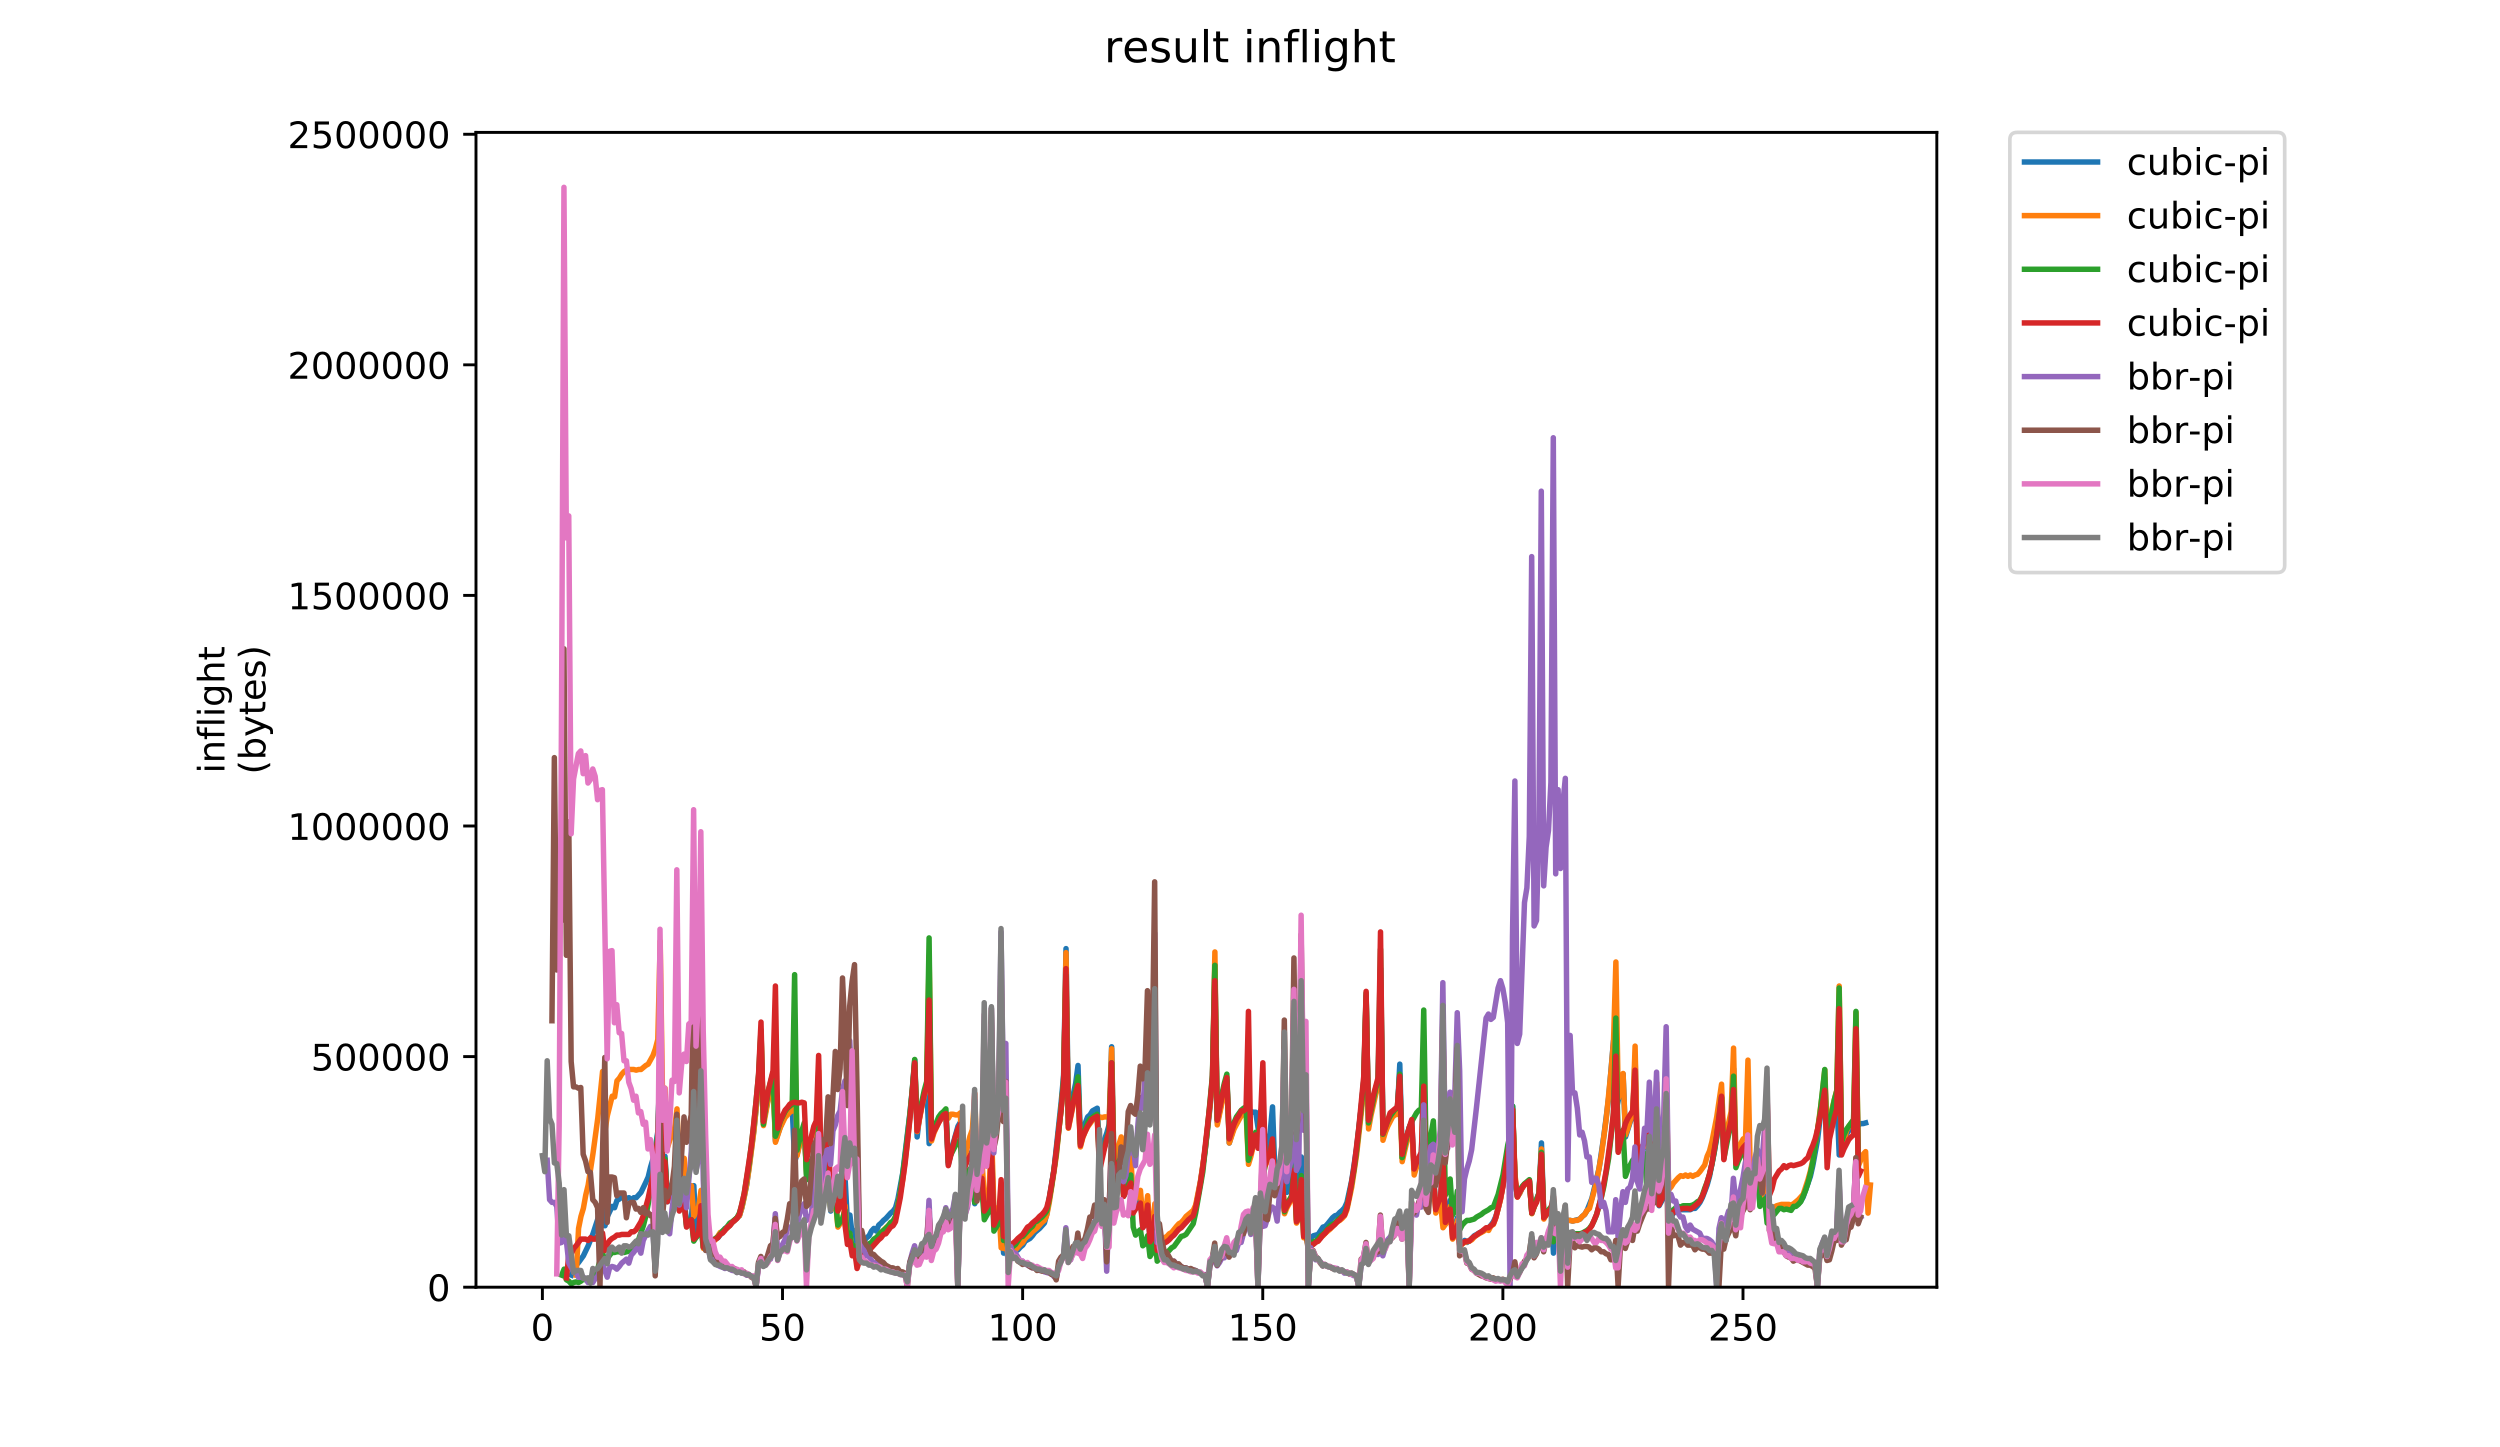 <?xml version="1.0" encoding="utf-8" standalone="no"?>
<!DOCTYPE svg PUBLIC "-//W3C//DTD SVG 1.1//EN"
  "http://www.w3.org/Graphics/SVG/1.1/DTD/svg11.dtd">
<!-- Created with matplotlib (https://matplotlib.org/) -->
<svg height="396pt" version="1.1" viewBox="0 0 684 396" width="684pt" xmlns="http://www.w3.org/2000/svg" xmlns:xlink="http://www.w3.org/1999/xlink">
 <defs>
  <style type="text/css">
*{stroke-linecap:butt;stroke-linejoin:round;}
  </style>
 </defs>
 <g id="figure_1">
  <g id="patch_1">
   <path d="M 0 396 
L 684 396 
L 684 0 
L 0 0 
z
" style="fill:#ffffff;"/>
  </g>
  <g id="axes_1">
   <g id="patch_2">
    <path d="M 130.23 352.174 
L 529.913 352.174 
L 529.913 36.222 
L 130.23 36.222 
z
" style="fill:#ffffff;"/>
   </g>
   <g id="matplotlib.axis_1">
    <g id="xtick_1">
     <g id="line2d_1">
      <defs>
       <path d="M 0 0 
L 0 3.5 
" id="m30d4521e5c" style="stroke:#000000;stroke-width:0.8;"/>
      </defs>
      <g>
       <use style="stroke:#000000;stroke-width:0.8;" x="148.398" xlink:href="#m30d4521e5c" y="352.174"/>
      </g>
     </g>
     <g id="text_1">
      <!-- 0 -->
      <defs>
       <path d="M 31.781 66.406 
Q 24.172 66.406 20.328 58.906 
Q 16.5 51.422 16.5 36.375 
Q 16.5 21.391 20.328 13.891 
Q 24.172 6.391 31.781 6.391 
Q 39.453 6.391 43.281 13.891 
Q 47.125 21.391 47.125 36.375 
Q 47.125 51.422 43.281 58.906 
Q 39.453 66.406 31.781 66.406 
z
M 31.781 74.219 
Q 44.047 74.219 50.516 64.516 
Q 56.984 54.828 56.984 36.375 
Q 56.984 17.969 50.516 8.266 
Q 44.047 -1.422 31.781 -1.422 
Q 19.531 -1.422 13.062 8.266 
Q 6.594 17.969 6.594 36.375 
Q 6.594 54.828 13.062 64.516 
Q 19.531 74.219 31.781 74.219 
z
" id="DejaVuSans-48"/>
      </defs>
      <g transform="translate(145.216 366.773)scale(0.1 -0.1)">
       <use xlink:href="#DejaVuSans-48"/>
      </g>
     </g>
    </g>
    <g id="xtick_2">
     <g id="line2d_2">
      <g>
       <use style="stroke:#000000;stroke-width:0.8;" x="214.095" xlink:href="#m30d4521e5c" y="352.174"/>
      </g>
     </g>
     <g id="text_2">
      <!-- 50 -->
      <defs>
       <path d="M 10.797 72.906 
L 49.516 72.906 
L 49.516 64.594 
L 19.828 64.594 
L 19.828 46.734 
Q 21.969 47.469 24.109 47.828 
Q 26.266 48.188 28.422 48.188 
Q 40.625 48.188 47.75 41.5 
Q 54.891 34.812 54.891 23.391 
Q 54.891 11.625 47.562 5.094 
Q 40.234 -1.422 26.906 -1.422 
Q 22.312 -1.422 17.547 -0.641 
Q 12.797 0.141 7.719 1.703 
L 7.719 11.625 
Q 12.109 9.234 16.797 8.062 
Q 21.484 6.891 26.703 6.891 
Q 35.156 6.891 40.078 11.328 
Q 45.016 15.766 45.016 23.391 
Q 45.016 31 40.078 35.438 
Q 35.156 39.891 26.703 39.891 
Q 22.75 39.891 18.812 39.016 
Q 14.891 38.141 10.797 36.281 
z
" id="DejaVuSans-53"/>
      </defs>
      <g transform="translate(207.732 366.773)scale(0.1 -0.1)">
       <use xlink:href="#DejaVuSans-53"/>
       <use x="63.623" xlink:href="#DejaVuSans-48"/>
      </g>
     </g>
    </g>
    <g id="xtick_3">
     <g id="line2d_3">
      <g>
       <use style="stroke:#000000;stroke-width:0.8;" x="279.792" xlink:href="#m30d4521e5c" y="352.174"/>
      </g>
     </g>
     <g id="text_3">
      <!-- 100 -->
      <defs>
       <path d="M 12.406 8.297 
L 28.516 8.297 
L 28.516 63.922 
L 10.984 60.406 
L 10.984 69.391 
L 28.422 72.906 
L 38.281 72.906 
L 38.281 8.297 
L 54.391 8.297 
L 54.391 0 
L 12.406 0 
z
" id="DejaVuSans-49"/>
      </defs>
      <g transform="translate(270.248 366.773)scale(0.1 -0.1)">
       <use xlink:href="#DejaVuSans-49"/>
       <use x="63.623" xlink:href="#DejaVuSans-48"/>
       <use x="127.246" xlink:href="#DejaVuSans-48"/>
      </g>
     </g>
    </g>
    <g id="xtick_4">
     <g id="line2d_4">
      <g>
       <use style="stroke:#000000;stroke-width:0.8;" x="345.489" xlink:href="#m30d4521e5c" y="352.174"/>
      </g>
     </g>
     <g id="text_4">
      <!-- 150 -->
      <g transform="translate(335.946 366.773)scale(0.1 -0.1)">
       <use xlink:href="#DejaVuSans-49"/>
       <use x="63.623" xlink:href="#DejaVuSans-53"/>
       <use x="127.246" xlink:href="#DejaVuSans-48"/>
      </g>
     </g>
    </g>
    <g id="xtick_5">
     <g id="line2d_5">
      <g>
       <use style="stroke:#000000;stroke-width:0.8;" x="411.187" xlink:href="#m30d4521e5c" y="352.174"/>
      </g>
     </g>
     <g id="text_5">
      <!-- 200 -->
      <defs>
       <path d="M 19.188 8.297 
L 53.609 8.297 
L 53.609 0 
L 7.328 0 
L 7.328 8.297 
Q 12.938 14.109 22.625 23.891 
Q 32.328 33.688 34.812 36.531 
Q 39.547 41.844 41.422 45.531 
Q 43.312 49.219 43.312 52.781 
Q 43.312 58.594 39.234 62.25 
Q 35.156 65.922 28.609 65.922 
Q 23.969 65.922 18.812 64.312 
Q 13.672 62.703 7.812 59.422 
L 7.812 69.391 
Q 13.766 71.781 18.938 73 
Q 24.125 74.219 28.422 74.219 
Q 39.75 74.219 46.484 68.547 
Q 53.219 62.891 53.219 53.422 
Q 53.219 48.922 51.531 44.891 
Q 49.859 40.875 45.406 35.406 
Q 44.188 33.984 37.641 27.219 
Q 31.109 20.453 19.188 8.297 
z
" id="DejaVuSans-50"/>
      </defs>
      <g transform="translate(401.643 366.773)scale(0.1 -0.1)">
       <use xlink:href="#DejaVuSans-50"/>
       <use x="63.623" xlink:href="#DejaVuSans-48"/>
       <use x="127.246" xlink:href="#DejaVuSans-48"/>
      </g>
     </g>
    </g>
    <g id="xtick_6">
     <g id="line2d_6">
      <g>
       <use style="stroke:#000000;stroke-width:0.8;" x="476.884" xlink:href="#m30d4521e5c" y="352.174"/>
      </g>
     </g>
     <g id="text_6">
      <!-- 250 -->
      <g transform="translate(467.34 366.773)scale(0.1 -0.1)">
       <use xlink:href="#DejaVuSans-50"/>
       <use x="63.623" xlink:href="#DejaVuSans-53"/>
       <use x="127.246" xlink:href="#DejaVuSans-48"/>
      </g>
     </g>
    </g>
   </g>
   <g id="matplotlib.axis_2">
    <g id="ytick_1">
     <g id="line2d_7">
      <defs>
       <path d="M 0 0 
L -3.5 0 
" id="m673eb2731f" style="stroke:#000000;stroke-width:0.8;"/>
      </defs>
      <g>
       <use style="stroke:#000000;stroke-width:0.8;" x="130.23" xlink:href="#m673eb2731f" y="352.174"/>
      </g>
     </g>
     <g id="text_7">
      <!-- 0 -->
      <g transform="translate(116.868 355.973)scale(0.1 -0.1)">
       <use xlink:href="#DejaVuSans-48"/>
      </g>
     </g>
    </g>
    <g id="ytick_2">
     <g id="line2d_8">
      <g>
       <use style="stroke:#000000;stroke-width:0.8;" x="130.23" xlink:href="#m673eb2731f" y="289.085"/>
      </g>
     </g>
     <g id="text_8">
      <!-- 500000 -->
      <g transform="translate(85.055 292.885)scale(0.1 -0.1)">
       <use xlink:href="#DejaVuSans-53"/>
       <use x="63.623" xlink:href="#DejaVuSans-48"/>
       <use x="127.246" xlink:href="#DejaVuSans-48"/>
       <use x="190.869" xlink:href="#DejaVuSans-48"/>
       <use x="254.492" xlink:href="#DejaVuSans-48"/>
       <use x="318.115" xlink:href="#DejaVuSans-48"/>
      </g>
     </g>
    </g>
    <g id="ytick_3">
     <g id="line2d_9">
      <g>
       <use style="stroke:#000000;stroke-width:0.8;" x="130.23" xlink:href="#m673eb2731f" y="225.997"/>
      </g>
     </g>
     <g id="text_9">
      <!-- 1000000 -->
      <g transform="translate(78.693 229.796)scale(0.1 -0.1)">
       <use xlink:href="#DejaVuSans-49"/>
       <use x="63.623" xlink:href="#DejaVuSans-48"/>
       <use x="127.246" xlink:href="#DejaVuSans-48"/>
       <use x="190.869" xlink:href="#DejaVuSans-48"/>
       <use x="254.492" xlink:href="#DejaVuSans-48"/>
       <use x="318.115" xlink:href="#DejaVuSans-48"/>
       <use x="381.738" xlink:href="#DejaVuSans-48"/>
      </g>
     </g>
    </g>
    <g id="ytick_4">
     <g id="line2d_10">
      <g>
       <use style="stroke:#000000;stroke-width:0.8;" x="130.23" xlink:href="#m673eb2731f" y="162.908"/>
      </g>
     </g>
     <g id="text_10">
      <!-- 1500000 -->
      <g transform="translate(78.693 166.707)scale(0.1 -0.1)">
       <use xlink:href="#DejaVuSans-49"/>
       <use x="63.623" xlink:href="#DejaVuSans-53"/>
       <use x="127.246" xlink:href="#DejaVuSans-48"/>
       <use x="190.869" xlink:href="#DejaVuSans-48"/>
       <use x="254.492" xlink:href="#DejaVuSans-48"/>
       <use x="318.115" xlink:href="#DejaVuSans-48"/>
       <use x="381.738" xlink:href="#DejaVuSans-48"/>
      </g>
     </g>
    </g>
    <g id="ytick_5">
     <g id="line2d_11">
      <g>
       <use style="stroke:#000000;stroke-width:0.8;" x="130.23" xlink:href="#m673eb2731f" y="99.819"/>
      </g>
     </g>
     <g id="text_11">
      <!-- 2000000 -->
      <g transform="translate(78.693 103.618)scale(0.1 -0.1)">
       <use xlink:href="#DejaVuSans-50"/>
       <use x="63.623" xlink:href="#DejaVuSans-48"/>
       <use x="127.246" xlink:href="#DejaVuSans-48"/>
       <use x="190.869" xlink:href="#DejaVuSans-48"/>
       <use x="254.492" xlink:href="#DejaVuSans-48"/>
       <use x="318.115" xlink:href="#DejaVuSans-48"/>
       <use x="381.738" xlink:href="#DejaVuSans-48"/>
      </g>
     </g>
    </g>
    <g id="ytick_6">
     <g id="line2d_12">
      <g>
       <use style="stroke:#000000;stroke-width:0.8;" x="130.23" xlink:href="#m673eb2731f" y="36.73"/>
      </g>
     </g>
     <g id="text_12">
      <!-- 2500000 -->
      <g transform="translate(78.693 40.529)scale(0.1 -0.1)">
       <use xlink:href="#DejaVuSans-50"/>
       <use x="63.623" xlink:href="#DejaVuSans-53"/>
       <use x="127.246" xlink:href="#DejaVuSans-48"/>
       <use x="190.869" xlink:href="#DejaVuSans-48"/>
       <use x="254.492" xlink:href="#DejaVuSans-48"/>
       <use x="318.115" xlink:href="#DejaVuSans-48"/>
       <use x="381.738" xlink:href="#DejaVuSans-48"/>
      </g>
     </g>
    </g>
    <g id="text_13">
     <!-- inflight -->
     <defs>
      <path d="M 9.422 54.688 
L 18.406 54.688 
L 18.406 0 
L 9.422 0 
z
M 9.422 75.984 
L 18.406 75.984 
L 18.406 64.594 
L 9.422 64.594 
z
" id="DejaVuSans-105"/>
      <path d="M 54.891 33.016 
L 54.891 0 
L 45.906 0 
L 45.906 32.719 
Q 45.906 40.484 42.875 44.328 
Q 39.844 48.188 33.797 48.188 
Q 26.516 48.188 22.312 43.547 
Q 18.109 38.922 18.109 30.906 
L 18.109 0 
L 9.078 0 
L 9.078 54.688 
L 18.109 54.688 
L 18.109 46.188 
Q 21.344 51.125 25.703 53.562 
Q 30.078 56 35.797 56 
Q 45.219 56 50.047 50.172 
Q 54.891 44.344 54.891 33.016 
z
" id="DejaVuSans-110"/>
      <path d="M 37.109 75.984 
L 37.109 68.5 
L 28.516 68.5 
Q 23.688 68.5 21.797 66.547 
Q 19.922 64.594 19.922 59.516 
L 19.922 54.688 
L 34.719 54.688 
L 34.719 47.703 
L 19.922 47.703 
L 19.922 0 
L 10.891 0 
L 10.891 47.703 
L 2.297 47.703 
L 2.297 54.688 
L 10.891 54.688 
L 10.891 58.5 
Q 10.891 67.625 15.141 71.797 
Q 19.391 75.984 28.609 75.984 
z
" id="DejaVuSans-102"/>
      <path d="M 9.422 75.984 
L 18.406 75.984 
L 18.406 0 
L 9.422 0 
z
" id="DejaVuSans-108"/>
      <path d="M 45.406 27.984 
Q 45.406 37.75 41.375 43.109 
Q 37.359 48.484 30.078 48.484 
Q 22.859 48.484 18.828 43.109 
Q 14.797 37.75 14.797 27.984 
Q 14.797 18.266 18.828 12.891 
Q 22.859 7.516 30.078 7.516 
Q 37.359 7.516 41.375 12.891 
Q 45.406 18.266 45.406 27.984 
z
M 54.391 6.781 
Q 54.391 -7.172 48.188 -13.984 
Q 42 -20.797 29.203 -20.797 
Q 24.469 -20.797 20.266 -20.094 
Q 16.062 -19.391 12.109 -17.922 
L 12.109 -9.188 
Q 16.062 -11.328 19.922 -12.344 
Q 23.781 -13.375 27.781 -13.375 
Q 36.625 -13.375 41.016 -8.766 
Q 45.406 -4.156 45.406 5.172 
L 45.406 9.625 
Q 42.625 4.781 38.281 2.391 
Q 33.938 0 27.875 0 
Q 17.828 0 11.672 7.656 
Q 5.516 15.328 5.516 27.984 
Q 5.516 40.672 11.672 48.328 
Q 17.828 56 27.875 56 
Q 33.938 56 38.281 53.609 
Q 42.625 51.219 45.406 46.391 
L 45.406 54.688 
L 54.391 54.688 
z
" id="DejaVuSans-103"/>
      <path d="M 54.891 33.016 
L 54.891 0 
L 45.906 0 
L 45.906 32.719 
Q 45.906 40.484 42.875 44.328 
Q 39.844 48.188 33.797 48.188 
Q 26.516 48.188 22.312 43.547 
Q 18.109 38.922 18.109 30.906 
L 18.109 0 
L 9.078 0 
L 9.078 75.984 
L 18.109 75.984 
L 18.109 46.188 
Q 21.344 51.125 25.703 53.562 
Q 30.078 56 35.797 56 
Q 45.219 56 50.047 50.172 
Q 54.891 44.344 54.891 33.016 
z
" id="DejaVuSans-104"/>
      <path d="M 18.312 70.219 
L 18.312 54.688 
L 36.812 54.688 
L 36.812 47.703 
L 18.312 47.703 
L 18.312 18.016 
Q 18.312 11.328 20.141 9.422 
Q 21.969 7.516 27.594 7.516 
L 36.812 7.516 
L 36.812 0 
L 27.594 0 
Q 17.188 0 13.234 3.875 
Q 9.281 7.766 9.281 18.016 
L 9.281 47.703 
L 2.688 47.703 
L 2.688 54.688 
L 9.281 54.688 
L 9.281 70.219 
z
" id="DejaVuSans-116"/>
     </defs>
     <g transform="translate(61.415 211.597)rotate(-90)scale(0.1 -0.1)">
      <use xlink:href="#DejaVuSans-105"/>
      <use x="27.783" xlink:href="#DejaVuSans-110"/>
      <use x="91.162" xlink:href="#DejaVuSans-102"/>
      <use x="126.367" xlink:href="#DejaVuSans-108"/>
      <use x="154.15" xlink:href="#DejaVuSans-105"/>
      <use x="181.934" xlink:href="#DejaVuSans-103"/>
      <use x="245.41" xlink:href="#DejaVuSans-104"/>
      <use x="308.789" xlink:href="#DejaVuSans-116"/>
     </g>
     <!-- (bytes) -->
     <defs>
      <path d="M 31 75.875 
Q 24.469 64.656 21.281 53.656 
Q 18.109 42.672 18.109 31.391 
Q 18.109 20.125 21.312 9.062 
Q 24.516 -2 31 -13.188 
L 23.188 -13.188 
Q 15.875 -1.703 12.234 9.375 
Q 8.594 20.453 8.594 31.391 
Q 8.594 42.281 12.203 53.312 
Q 15.828 64.359 23.188 75.875 
z
" id="DejaVuSans-40"/>
      <path d="M 48.688 27.297 
Q 48.688 37.203 44.609 42.844 
Q 40.531 48.484 33.406 48.484 
Q 26.266 48.484 22.188 42.844 
Q 18.109 37.203 18.109 27.297 
Q 18.109 17.391 22.188 11.75 
Q 26.266 6.109 33.406 6.109 
Q 40.531 6.109 44.609 11.75 
Q 48.688 17.391 48.688 27.297 
z
M 18.109 46.391 
Q 20.953 51.266 25.266 53.625 
Q 29.594 56 35.594 56 
Q 45.562 56 51.781 48.094 
Q 58.016 40.188 58.016 27.297 
Q 58.016 14.406 51.781 6.484 
Q 45.562 -1.422 35.594 -1.422 
Q 29.594 -1.422 25.266 0.953 
Q 20.953 3.328 18.109 8.203 
L 18.109 0 
L 9.078 0 
L 9.078 75.984 
L 18.109 75.984 
z
" id="DejaVuSans-98"/>
      <path d="M 32.172 -5.078 
Q 28.375 -14.844 24.75 -17.812 
Q 21.141 -20.797 15.094 -20.797 
L 7.906 -20.797 
L 7.906 -13.281 
L 13.188 -13.281 
Q 16.891 -13.281 18.938 -11.516 
Q 21 -9.766 23.484 -3.219 
L 25.094 0.875 
L 2.984 54.688 
L 12.5 54.688 
L 29.594 11.922 
L 46.688 54.688 
L 56.203 54.688 
z
" id="DejaVuSans-121"/>
      <path d="M 56.203 29.594 
L 56.203 25.203 
L 14.891 25.203 
Q 15.484 15.922 20.484 11.062 
Q 25.484 6.203 34.422 6.203 
Q 39.594 6.203 44.453 7.469 
Q 49.312 8.734 54.109 11.281 
L 54.109 2.781 
Q 49.266 0.734 44.188 -0.344 
Q 39.109 -1.422 33.891 -1.422 
Q 20.797 -1.422 13.156 6.188 
Q 5.516 13.812 5.516 26.812 
Q 5.516 40.234 12.766 48.109 
Q 20.016 56 32.328 56 
Q 43.359 56 49.781 48.891 
Q 56.203 41.797 56.203 29.594 
z
M 47.219 32.234 
Q 47.125 39.594 43.094 43.984 
Q 39.062 48.391 32.422 48.391 
Q 24.906 48.391 20.391 44.141 
Q 15.875 39.891 15.188 32.172 
z
" id="DejaVuSans-101"/>
      <path d="M 44.281 53.078 
L 44.281 44.578 
Q 40.484 46.531 36.375 47.5 
Q 32.281 48.484 27.875 48.484 
Q 21.188 48.484 17.844 46.438 
Q 14.5 44.391 14.5 40.281 
Q 14.5 37.156 16.891 35.375 
Q 19.281 33.594 26.516 31.984 
L 29.594 31.297 
Q 39.156 29.25 43.188 25.516 
Q 47.219 21.781 47.219 15.094 
Q 47.219 7.469 41.188 3.016 
Q 35.156 -1.422 24.609 -1.422 
Q 20.219 -1.422 15.453 -0.562 
Q 10.688 0.297 5.422 2 
L 5.422 11.281 
Q 10.406 8.688 15.234 7.391 
Q 20.062 6.109 24.812 6.109 
Q 31.156 6.109 34.562 8.281 
Q 37.984 10.453 37.984 14.406 
Q 37.984 18.062 35.516 20.016 
Q 33.062 21.969 24.703 23.781 
L 21.578 24.516 
Q 13.234 26.266 9.516 29.906 
Q 5.812 33.547 5.812 39.891 
Q 5.812 47.609 11.281 51.797 
Q 16.75 56 26.812 56 
Q 31.781 56 36.172 55.266 
Q 40.578 54.547 44.281 53.078 
z
" id="DejaVuSans-115"/>
      <path d="M 8.016 75.875 
L 15.828 75.875 
Q 23.141 64.359 26.781 53.312 
Q 30.422 42.281 30.422 31.391 
Q 30.422 20.453 26.781 9.375 
Q 23.141 -1.703 15.828 -13.188 
L 8.016 -13.188 
Q 14.5 -2 17.703 9.062 
Q 20.906 20.125 20.906 31.391 
Q 20.906 42.672 17.703 53.656 
Q 14.5 64.656 8.016 75.875 
z
" id="DejaVuSans-41"/>
     </defs>
     <g transform="translate(72.613 211.875)rotate(-90)scale(0.1 -0.1)">
      <use xlink:href="#DejaVuSans-40"/>
      <use x="39.014" xlink:href="#DejaVuSans-98"/>
      <use x="102.49" xlink:href="#DejaVuSans-121"/>
      <use x="161.67" xlink:href="#DejaVuSans-116"/>
      <use x="200.879" xlink:href="#DejaVuSans-101"/>
      <use x="262.402" xlink:href="#DejaVuSans-115"/>
      <use x="314.502" xlink:href="#DejaVuSans-41"/>
     </g>
    </g>
   </g>
   <g id="line2d_13">
    <path clip-path="url(#pfce6588fa2)" d="M 156.325 348.885 
L 156.982 347.241 
L 157.639 346.145 
L 158.296 345.414 
L 159.609 343.587 
L 160.923 340.846 
L 162.237 337.558 
L 163.551 333.538 
L 164.208 331.163 
L 164.865 328.24 
L 165.522 335.365 
L 166.179 332.807 
L 167.493 330.067 
L 168.15 330.432 
L 168.807 328.423 
L 169.464 328.057 
L 170.121 327.509 
L 170.778 327.874 
L 171.435 327.874 
L 172.092 327.692 
L 172.749 328.24 
L 173.406 327.692 
L 174.063 327.692 
L 175.377 326.23 
L 176.691 323.489 
L 177.348 322.028 
L 178.005 319.287 
L 178.662 317.095 
L 179.319 313.989 
L 179.976 309.604 
L 180.633 290.42 
L 181.29 319.105 
L 181.947 316.364 
L 182.604 328.788 
L 183.26 325.499 
L 183.917 323.855 
L 184.574 323.307 
L 185.231 315.633 
L 185.888 330.615 
L 186.545 329.336 
L 187.202 327.692 
L 187.859 335.183 
L 189.173 333.173 
L 189.83 324.403 
L 190.487 338.471 
L 191.144 337.192 
L 191.801 332.259 
L 192.458 341.395 
L 193.772 339.385 
L 194.429 339.568 
L 195.086 339.568 
L 195.743 339.019 
L 196.4 338.654 
L 198.371 336.096 
L 199.028 335.913 
L 200.342 334.452 
L 200.999 333.904 
L 201.656 333.173 
L 202.313 332.625 
L 202.97 330.432 
L 204.284 324.22 
L 206.255 309.238 
L 207.568 296.632 
L 208.225 288.41 
L 208.882 306.863 
L 210.853 297.363 
L 211.51 294.987 
L 212.167 312.162 
L 213.481 308.325 
L 214.795 305.219 
L 215.452 304.488 
L 216.109 304.123 
L 216.766 303.575 
L 217.423 317.826 
L 218.08 315.816 
L 219.394 310.152 
L 220.051 308.325 
L 220.708 321.48 
L 221.365 319.47 
L 222.022 318.191 
L 222.679 316.364 
L 223.336 315.816 
L 223.993 296.632 
L 224.65 325.865 
L 225.307 324.22 
L 225.964 323.307 
L 226.621 319.653 
L 227.278 331.346 
L 227.935 329.701 
L 229.249 328.057 
L 229.906 327.692 
L 230.563 326.961 
L 231.219 322.393 
L 231.876 335 
L 232.533 332.442 
L 233.19 338.106 
L 233.847 336.644 
L 234.504 341.395 
L 235.818 339.75 
L 236.475 339.385 
L 237.132 338.654 
L 237.789 338.106 
L 238.446 336.827 
L 239.103 336.096 
L 239.76 336.827 
L 240.417 335.183 
L 241.074 334.634 
L 241.731 333.904 
L 242.388 333.356 
L 243.702 331.894 
L 244.359 331.346 
L 245.016 330.432 
L 245.673 328.057 
L 246.987 320.932 
L 248.958 304.488 
L 249.615 298.093 
L 250.272 290.054 
L 250.929 311.066 
L 251.586 305.402 
L 252.9 299.19 
L 253.557 296.997 
L 254.214 312.893 
L 254.871 310.517 
L 256.841 306.315 
L 257.498 305.036 
L 258.812 304.671 
L 259.469 318.556 
L 260.783 312.893 
L 262.097 308.142 
L 262.754 307.046 
L 263.411 323.489 
L 264.068 318.739 
L 264.725 317.095 
L 266.039 314.902 
L 266.696 329.336 
L 267.353 324.768 
L 268.01 323.307 
L 268.667 322.211 
L 269.324 331.346 
L 269.981 329.884 
L 270.638 328.788 
L 271.295 313.989 
L 271.952 334.452 
L 272.609 333.904 
L 273.266 332.625 
L 273.923 332.077 
L 274.58 342.856 
L 275.237 341.76 
L 275.894 344.683 
L 276.551 344.318 
L 277.208 343.587 
L 277.865 342.308 
L 278.522 341.943 
L 279.179 341.212 
L 279.835 340.664 
L 280.492 339.568 
L 281.806 338.837 
L 282.463 338.106 
L 283.12 337.192 
L 284.434 336.096 
L 285.748 334.634 
L 286.405 332.077 
L 288.376 320.018 
L 290.347 301.382 
L 291.004 294.257 
L 291.661 259.543 
L 292.318 305.584 
L 294.289 296.449 
L 294.946 291.516 
L 295.603 311.614 
L 296.26 309.056 
L 297.574 305.584 
L 298.231 305.036 
L 298.888 303.94 
L 300.202 303.209 
L 300.859 318.374 
L 302.173 311.796 
L 302.83 309.969 
L 303.487 307.594 
L 304.143 286.4 
L 304.8 319.653 
L 305.457 317.46 
L 306.771 315.268 
L 307.428 326.595 
L 308.742 323.489 
L 309.399 319.835 
L 310.056 331.346 
L 310.713 329.884 
L 311.37 328.971 
L 312.027 327.692 
L 312.684 335.731 
L 313.341 334.269 
L 313.998 329.153 
L 314.655 339.019 
L 315.312 338.106 
L 315.969 330.432 
L 316.626 341.76 
L 317.283 340.664 
L 317.94 340.481 
L 318.597 339.75 
L 319.254 339.385 
L 319.911 338.289 
L 320.568 338.106 
L 321.225 337.558 
L 321.882 336.644 
L 322.539 336.279 
L 323.196 335 
L 323.853 334.269 
L 324.51 334.269 
L 325.167 333.356 
L 326.481 332.259 
L 327.138 330.615 
L 328.451 323.307 
L 329.765 314.537 
L 331.079 302.844 
L 331.736 295.353 
L 332.393 263.928 
L 333.05 307.046 
L 335.021 298.093 
L 335.678 295.718 
L 336.335 312.71 
L 337.649 308.142 
L 338.306 307.046 
L 338.963 305.584 
L 339.62 305.219 
L 340.277 304.488 
L 340.934 304.123 
L 342.248 304.123 
L 342.905 304.305 
L 343.562 304.305 
L 344.219 308.69 
L 344.876 303.94 
L 345.533 319.105 
L 346.19 315.268 
L 346.847 312.893 
L 347.504 309.969 
L 348.161 302.844 
L 348.818 320.932 
L 350.132 317.826 
L 350.789 316.912 
L 351.446 309.604 
L 352.102 326.23 
L 352.759 324.768 
L 353.416 323.672 
L 354.073 315.085 
L 354.73 331.346 
L 355.387 330.067 
L 356.044 316.547 
L 356.701 335.548 
L 357.358 332.625 
L 358.015 339.568 
L 358.672 338.654 
L 359.329 338.106 
L 360.643 337.74 
L 361.957 335.731 
L 362.614 335.548 
L 363.271 334.817 
L 364.585 333.173 
L 365.242 332.625 
L 365.899 332.442 
L 366.556 331.711 
L 367.213 331.163 
L 367.87 330.432 
L 368.527 328.971 
L 369.841 322.941 
L 371.155 314.172 
L 372.469 302.661 
L 373.126 295.718 
L 373.783 272.515 
L 374.44 307.96 
L 375.097 303.757 
L 375.754 300.651 
L 377.067 295.901 
L 377.724 265.024 
L 378.381 310.883 
L 379.038 309.421 
L 379.695 307.411 
L 380.352 305.95 
L 381.666 304.305 
L 382.323 303.94 
L 382.98 291.151 
L 383.637 316.729 
L 384.294 313.258 
L 385.608 308.325 
L 386.265 307.046 
L 386.922 320.201 
L 387.579 318.374 
L 388.893 315.633 
L 389.55 293.709 
L 390.207 325.499 
L 390.864 323.855 
L 391.521 322.576 
L 392.178 320.566 
L 392.835 330.98 
L 393.492 328.971 
L 394.149 328.423 
L 394.806 317.643 
L 395.463 334.817 
L 396.12 333.173 
L 396.777 328.423 
L 397.434 337.923 
L 398.091 337.375 
L 398.748 333.173 
L 399.405 341.029 
L 400.062 340.298 
L 400.718 339.385 
L 401.375 339.933 
L 402.689 338.837 
L 403.346 338.106 
L 407.288 335.913 
L 407.945 335.183 
L 408.602 334.269 
L 409.259 332.807 
L 409.916 330.615 
L 410.573 327.692 
L 411.23 324.038 
L 413.201 310.335 
L 413.858 302.661 
L 414.515 323.489 
L 415.172 327.326 
L 415.829 326.413 
L 416.486 324.951 
L 417.143 324.038 
L 417.8 323.855 
L 418.457 323.124 
L 419.114 331.894 
L 420.428 328.057 
L 421.085 326.413 
L 421.742 312.71 
L 422.399 333.173 
L 423.056 332.077 
L 424.369 330.615 
L 425.026 342.856 
L 425.683 336.279 
L 426.34 335.183 
L 426.997 334.817 
L 427.654 333.904 
L 429.625 333.904 
L 430.282 334.086 
L 432.253 333.538 
L 432.91 332.807 
L 433.567 332.259 
L 434.224 331.163 
L 435.538 327.874 
L 437.509 319.653 
L 438.823 310.7 
L 440.137 300.286 
L 441.451 284.756 
L 442.108 303.94 
L 442.765 301.017 
L 444.079 293.891 
L 444.736 311.066 
L 446.05 306.863 
L 446.707 305.584 
L 447.364 289.141 
L 448.021 317.826 
L 448.677 315.999 
L 450.648 312.71 
L 451.305 299.738 
L 451.962 323.489 
L 452.619 322.028 
L 453.276 310.152 
L 453.933 329.884 
L 455.247 327.509 
L 455.904 313.075 
L 456.561 333.904 
L 457.875 331.894 
L 459.189 330.798 
L 459.846 330.98 
L 462.474 330.98 
L 463.131 330.615 
L 463.788 330.615 
L 464.445 329.884 
L 465.102 328.971 
L 465.759 327.692 
L 467.073 324.22 
L 467.73 321.845 
L 469.044 315.085 
L 469.701 311.248 
L 471.015 300.286 
L 471.672 315.633 
L 472.329 312.162 
L 473.642 306.863 
L 474.299 292.43 
L 474.956 318.008 
L 476.27 315.45 
L 476.927 313.806 
L 477.584 313.075 
L 478.241 325.134 
L 479.555 322.028 
L 480.869 320.018 
L 481.526 329.701 
L 482.84 327.326 
L 483.497 316.912 
L 484.154 333.721 
L 484.811 332.442 
L 485.468 331.528 
L 486.125 330.98 
L 486.782 330.615 
L 487.439 330.067 
L 488.096 330.067 
L 488.753 330.432 
L 490.067 330.432 
L 490.724 330.25 
L 491.381 329.884 
L 492.038 329.336 
L 492.695 328.605 
L 493.352 327.509 
L 495.323 321.845 
L 495.98 318.922 
L 497.293 311.796 
L 499.264 294.987 
L 499.921 313.258 
L 500.578 308.69 
L 501.235 305.584 
L 502.549 300.103 
L 503.206 315.999 
L 503.863 313.806 
L 504.52 313.441 
L 505.177 310.335 
L 506.491 308.325 
L 507.148 307.96 
L 507.805 307.046 
L 508.462 307.777 
L 509.119 307.411 
L 509.776 307.411 
L 510.433 307.229 
L 510.433 307.229 
" style="fill:none;stroke:#1f77b4;stroke-linecap:square;stroke-width:1.5;"/>
   </g>
   <g id="line2d_14">
    <path clip-path="url(#pfce6588fa2)" d="M 157.637 348.885 
L 158.294 336.096 
L 158.951 332.807 
L 159.608 330.615 
L 160.265 326.961 
L 160.922 324.22 
L 162.236 315.633 
L 163.55 305.95 
L 164.864 293.16 
L 165.521 309.421 
L 166.178 305.219 
L 167.492 299.921 
L 168.149 300.103 
L 168.806 295.718 
L 169.463 294.987 
L 170.12 293.891 
L 170.777 293.16 
L 171.434 292.795 
L 172.091 292.612 
L 173.405 292.612 
L 174.062 292.795 
L 174.719 292.612 
L 175.375 292.612 
L 176.689 291.516 
L 177.346 291.151 
L 178.66 288.775 
L 179.317 286.948 
L 179.974 284.391 
L 180.631 257.533 
L 181.288 301.382 
L 181.945 297.728 
L 182.602 313.989 
L 183.916 309.969 
L 184.573 308.69 
L 185.23 303.392 
L 185.887 320.201 
L 186.544 318.191 
L 187.201 316.912 
L 187.858 327.144 
L 188.515 325.317 
L 189.172 324.403 
L 189.829 332.807 
L 190.486 331.346 
L 191.143 330.25 
L 191.8 325.682 
L 192.457 341.577 
L 193.114 340.481 
L 193.771 339.75 
L 195.085 339.75 
L 195.742 339.202 
L 197.056 337.192 
L 197.713 337.01 
L 198.37 336.279 
L 199.027 335.913 
L 200.34 334.452 
L 200.997 333.904 
L 201.654 333.173 
L 202.311 332.625 
L 202.968 330.432 
L 203.625 327.509 
L 204.282 324.038 
L 204.939 319.835 
L 206.253 309.604 
L 207.567 296.266 
L 208.224 282.564 
L 208.881 307.96 
L 210.195 300.834 
L 210.852 297.911 
L 211.509 295.718 
L 212.166 312.527 
L 213.48 308.508 
L 214.794 305.767 
L 216.108 304.305 
L 216.765 303.94 
L 217.422 281.833 
L 218.079 316.181 
L 219.393 310.517 
L 220.05 308.69 
L 220.707 321.662 
L 222.021 318.374 
L 223.335 316.364 
L 223.991 292.978 
L 224.648 325.682 
L 225.305 324.22 
L 225.962 323.124 
L 226.619 321.662 
L 227.276 330.98 
L 227.933 329.336 
L 228.59 328.605 
L 229.247 335.731 
L 230.561 333.721 
L 231.218 329.884 
L 231.875 338.289 
L 232.532 337.74 
L 233.189 341.943 
L 233.846 340.846 
L 234.503 344.501 
L 235.817 342.491 
L 236.474 342.125 
L 237.131 341.395 
L 237.788 340.481 
L 238.445 340.116 
L 239.759 338.654 
L 240.416 338.106 
L 242.387 335.913 
L 244.358 334.269 
L 245.015 333.173 
L 246.986 322.759 
L 248.299 312.162 
L 249.613 298.824 
L 250.27 291.151 
L 250.927 309.604 
L 252.241 302.661 
L 252.898 299.738 
L 253.555 297.363 
L 254.212 261.552 
L 254.869 312.162 
L 255.526 309.969 
L 256.84 307.046 
L 257.497 306.132 
L 258.154 305.584 
L 258.811 305.219 
L 259.468 305.95 
L 260.125 304.854 
L 260.782 304.854 
L 261.439 305.036 
L 262.096 305.036 
L 262.753 304.488 
L 263.41 322.393 
L 264.067 316.364 
L 265.381 310.883 
L 266.038 309.056 
L 266.695 299.19 
L 267.352 320.383 
L 268.666 317.643 
L 269.323 328.057 
L 270.637 325.317 
L 271.294 309.421 
L 271.95 331.894 
L 273.264 330.25 
L 273.921 341.395 
L 274.578 341.577 
L 275.235 340.481 
L 275.892 343.952 
L 276.549 343.222 
L 277.206 342.673 
L 279.177 340.481 
L 279.834 339.933 
L 280.491 338.837 
L 281.805 337.74 
L 282.462 337.01 
L 283.776 335.913 
L 285.09 334.452 
L 285.747 333.904 
L 286.404 332.442 
L 287.061 329.153 
L 288.375 320.566 
L 289.032 315.999 
L 291.003 296.449 
L 291.66 260.639 
L 292.317 308.69 
L 293.631 302.296 
L 294.288 299.555 
L 294.945 297.363 
L 295.602 313.806 
L 296.258 311.248 
L 296.915 309.604 
L 297.572 308.325 
L 298.886 306.498 
L 299.543 306.132 
L 300.2 305.584 
L 300.857 305.584 
L 301.514 305.767 
L 302.171 305.584 
L 302.828 305.584 
L 303.485 305.767 
L 304.142 286.948 
L 304.799 320.018 
L 305.456 315.999 
L 306.113 313.258 
L 306.77 311.066 
L 307.427 323.489 
L 308.741 320.566 
L 309.398 316.181 
L 310.055 329.153 
L 311.369 326.595 
L 312.026 325.682 
L 312.683 333.904 
L 313.34 332.259 
L 313.997 327.144 
L 314.654 337.74 
L 315.311 336.644 
L 315.968 329.336 
L 316.625 340.481 
L 317.939 338.837 
L 318.596 338.654 
L 319.253 338.289 
L 319.91 337.558 
L 320.566 337.192 
L 321.88 335.548 
L 322.537 334.817 
L 323.194 334.452 
L 323.851 333.721 
L 324.508 332.807 
L 326.479 331.163 
L 327.136 329.701 
L 328.45 323.124 
L 329.764 314.172 
L 331.078 302.296 
L 331.735 295.353 
L 332.392 260.456 
L 333.049 307.777 
L 335.02 298.459 
L 335.677 296.266 
L 336.334 312.71 
L 337.648 308.873 
L 339.619 305.219 
L 340.933 304.488 
L 341.59 318.556 
L 342.247 316.364 
L 342.904 313.441 
L 343.561 311.066 
L 344.218 312.527 
L 344.874 307.411 
L 345.531 321.48 
L 346.188 318.922 
L 346.845 317.46 
L 348.159 315.268 
L 348.816 326.047 
L 349.473 324.22 
L 350.787 322.393 
L 351.444 332.077 
L 352.101 330.432 
L 353.415 328.057 
L 354.072 322.393 
L 354.729 334.634 
L 355.386 333.538 
L 356.043 323.124 
L 356.7 338.654 
L 357.357 337.74 
L 358.014 341.76 
L 359.985 339.568 
L 360.642 339.568 
L 361.299 338.471 
L 361.956 338.106 
L 362.613 337.375 
L 363.927 336.279 
L 365.241 334.817 
L 365.898 334.269 
L 366.555 333.904 
L 367.212 333.356 
L 367.869 332.625 
L 368.525 330.98 
L 369.839 324.768 
L 371.153 315.999 
L 372.467 304.305 
L 373.124 297.728 
L 373.781 273.246 
L 374.438 308.873 
L 375.095 305.219 
L 376.409 299.372 
L 377.066 297.18 
L 377.723 269.226 
L 378.38 311.979 
L 379.037 309.787 
L 379.694 308.142 
L 381.008 305.584 
L 381.665 305.036 
L 382.322 304.854 
L 382.979 299.372 
L 383.636 317.826 
L 384.95 312.162 
L 385.607 309.969 
L 386.264 308.325 
L 386.921 321.48 
L 387.578 319.287 
L 388.892 316.547 
L 389.549 294.805 
L 390.206 325.865 
L 391.52 323.489 
L 392.177 321.297 
L 392.833 331.894 
L 393.49 330.25 
L 394.147 329.153 
L 394.804 335.913 
L 396.118 334.086 
L 396.775 330.067 
L 397.432 339.019 
L 398.089 338.106 
L 398.746 333.904 
L 399.403 341.212 
L 400.06 340.298 
L 400.717 339.933 
L 402.031 339.568 
L 402.688 339.202 
L 403.345 338.471 
L 404.002 337.923 
L 405.973 336.827 
L 406.63 336.279 
L 407.287 336.644 
L 407.944 335.365 
L 408.601 335 
L 409.258 333.173 
L 410.572 328.057 
L 411.886 320.201 
L 412.543 315.45 
L 413.2 312.344 
L 413.857 303.575 
L 414.514 321.48 
L 415.171 327.509 
L 415.828 326.413 
L 416.485 324.951 
L 417.141 324.22 
L 418.455 323.124 
L 419.112 332.077 
L 421.083 326.595 
L 421.74 314.354 
L 422.397 333.538 
L 423.711 331.163 
L 424.368 330.615 
L 425.025 328.605 
L 425.682 336.096 
L 426.996 334.634 
L 427.653 334.086 
L 428.31 333.904 
L 429.624 333.904 
L 430.281 334.086 
L 430.938 333.904 
L 431.595 333.904 
L 432.252 333.538 
L 432.909 332.807 
L 433.566 332.259 
L 434.223 331.163 
L 434.88 330.615 
L 436.851 323.307 
L 438.165 315.816 
L 439.479 305.95 
L 440.793 292.795 
L 441.449 285.121 
L 442.106 263.197 
L 442.763 300.469 
L 444.077 293.709 
L 444.734 310.517 
L 445.391 308.69 
L 446.048 306.498 
L 446.705 305.036 
L 447.362 286.218 
L 448.019 317.277 
L 449.333 314.354 
L 450.647 312.344 
L 451.304 311.796 
L 452.618 311.066 
L 453.275 296.266 
L 453.932 322.941 
L 454.589 320.018 
L 455.246 317.826 
L 455.903 298.459 
L 456.56 325.499 
L 457.217 324.768 
L 457.874 323.672 
L 459.188 322.211 
L 459.845 321.662 
L 460.502 321.845 
L 461.159 321.48 
L 461.816 321.845 
L 462.473 321.48 
L 463.13 321.845 
L 463.787 321.48 
L 464.444 321.297 
L 465.1 320.566 
L 466.414 318.739 
L 467.071 316.364 
L 467.728 314.902 
L 468.385 312.344 
L 469.699 305.584 
L 471.013 296.632 
L 471.67 313.075 
L 473.641 304.123 
L 474.298 286.766 
L 474.955 316.729 
L 476.269 312.893 
L 476.926 311.614 
L 477.583 311.248 
L 478.24 290.054 
L 478.897 322.028 
L 480.211 319.287 
L 480.868 318.739 
L 481.525 328.057 
L 482.182 326.595 
L 482.839 325.682 
L 483.496 317.277 
L 484.153 332.625 
L 485.467 330.25 
L 486.124 329.884 
L 487.438 329.519 
L 489.408 329.519 
L 490.065 329.701 
L 490.722 329.336 
L 492.036 328.24 
L 493.35 326.778 
L 494.664 322.759 
L 495.321 320.383 
L 495.978 317.277 
L 497.292 309.056 
L 498.606 299.19 
L 499.263 292.795 
L 499.92 310.7 
L 501.234 303.392 
L 502.548 298.276 
L 503.205 269.774 
L 503.862 313.075 
L 504.519 312.527 
L 505.176 309.421 
L 505.833 308.142 
L 507.147 306.498 
L 507.804 277.082 
L 508.461 318.922 
L 509.775 315.816 
L 510.432 315.085 
L 511.089 331.894 
L 511.746 324.22 
L 511.746 324.22 
" style="fill:none;stroke:#ff7f0e;stroke-linecap:square;stroke-width:1.5;"/>
   </g>
   <g id="line2d_15">
    <path clip-path="url(#pfce6588fa2)" d="M 153.681 348.885 
L 154.338 347.241 
L 154.995 350.164 
L 155.652 350.53 
L 156.309 351.261 
L 156.966 350.895 
L 157.623 350.713 
L 158.28 350.895 
L 158.937 350.53 
L 159.594 349.982 
L 160.251 350.164 
L 160.908 349.982 
L 161.565 349.616 
L 162.222 349.434 
L 162.879 347.972 
L 163.536 347.058 
L 164.849 342.673 
L 165.506 345.414 
L 166.82 343.404 
L 167.477 342.673 
L 168.134 342.673 
L 168.791 342.491 
L 170.105 342.491 
L 170.762 342.673 
L 172.076 342.308 
L 172.733 341.76 
L 173.39 341.395 
L 174.047 339.933 
L 174.704 339.202 
L 176.018 335.365 
L 176.675 332.807 
L 177.332 329.519 
L 178.646 321.297 
L 179.303 316.364 
L 179.96 310.335 
L 180.617 289.324 
L 181.274 319.47 
L 181.931 317.095 
L 182.588 327.326 
L 183.245 325.682 
L 184.559 323.489 
L 185.216 313.989 
L 185.873 330.98 
L 186.53 329.701 
L 187.187 328.971 
L 187.844 335.548 
L 188.5 333.904 
L 189.157 333.721 
L 189.814 339.568 
L 191.785 336.462 
L 192.442 341.212 
L 193.099 340.298 
L 193.756 339.75 
L 194.413 339.385 
L 195.07 339.385 
L 195.727 338.837 
L 196.384 338.471 
L 197.698 336.827 
L 198.355 336.279 
L 199.012 335.548 
L 199.669 334.634 
L 200.326 334.269 
L 201.64 333.173 
L 202.297 331.894 
L 202.954 329.701 
L 203.611 326.595 
L 204.925 318.556 
L 206.239 307.777 
L 207.553 294.074 
L 208.21 281.833 
L 208.867 307.594 
L 209.524 302.661 
L 210.181 298.642 
L 211.495 293.526 
L 212.152 310.883 
L 212.808 309.056 
L 213.465 306.863 
L 214.779 304.123 
L 215.436 303.209 
L 216.75 302.113 
L 217.407 266.668 
L 218.064 314.72 
L 219.378 309.421 
L 220.035 307.229 
L 220.692 322.759 
L 221.349 318.556 
L 223.32 315.268 
L 223.977 308.508 
L 224.634 325.317 
L 225.948 322.211 
L 226.605 318.374 
L 227.262 330.25 
L 228.576 328.24 
L 229.233 335.183 
L 230.547 333.356 
L 231.204 331.163 
L 231.861 338.289 
L 232.518 337.375 
L 233.175 341.76 
L 233.832 340.846 
L 234.489 345.779 
L 235.146 343.404 
L 235.803 342.856 
L 237.116 341.395 
L 237.773 340.298 
L 238.43 339.933 
L 239.087 339.019 
L 239.744 338.654 
L 241.058 337.192 
L 242.372 336.096 
L 243.029 335.365 
L 243.686 334.452 
L 244.343 334.086 
L 245 332.807 
L 245.657 329.884 
L 246.314 326.23 
L 247.628 316.547 
L 248.942 305.036 
L 249.599 298.093 
L 250.256 289.872 
L 250.913 307.594 
L 252.884 298.276 
L 253.541 295.901 
L 254.198 256.619 
L 254.855 310.152 
L 255.512 308.508 
L 256.169 307.229 
L 256.826 305.584 
L 257.483 304.671 
L 258.14 304.123 
L 258.797 303.392 
L 259.454 318.008 
L 260.111 315.999 
L 261.424 313.441 
L 262.738 311.796 
L 263.395 323.672 
L 264.052 322.576 
L 264.709 320.932 
L 265.366 319.835 
L 266.023 319.47 
L 266.68 328.971 
L 267.337 328.057 
L 267.994 326.413 
L 268.651 325.134 
L 269.308 333.721 
L 270.622 331.346 
L 271.279 318.922 
L 271.936 336.827 
L 273.25 334.634 
L 273.907 327.326 
L 274.564 339.385 
L 275.221 338.106 
L 275.878 342.308 
L 276.535 341.577 
L 277.849 340.481 
L 279.163 338.471 
L 279.82 338.289 
L 281.791 336.096 
L 282.448 335.548 
L 283.105 334.452 
L 283.762 334.086 
L 285.075 332.99 
L 285.732 332.259 
L 286.389 331.346 
L 287.046 328.24 
L 287.703 324.586 
L 289.017 315.45 
L 290.331 303.392 
L 290.988 295.718 
L 291.645 266.851 
L 292.302 307.594 
L 293.616 301.017 
L 294.273 298.459 
L 294.93 294.622 
L 295.587 312.893 
L 296.244 310.517 
L 296.901 309.056 
L 297.558 307.229 
L 298.215 306.132 
L 298.872 305.767 
L 299.529 305.219 
L 300.186 304.854 
L 300.843 319.287 
L 301.5 316.181 
L 303.471 309.238 
L 304.128 290.785 
L 304.785 320.749 
L 306.099 317.826 
L 306.756 316.729 
L 307.413 327.326 
L 308.727 324.586 
L 309.383 321.48 
L 310.04 335.731 
L 310.697 337.923 
L 311.354 337.01 
L 312.011 336.462 
L 312.668 340.846 
L 313.325 340.298 
L 313.982 338.106 
L 314.639 343.77 
L 315.296 342.673 
L 315.953 338.106 
L 316.61 345.049 
L 317.267 344.318 
L 317.924 343.952 
L 318.581 343.404 
L 319.238 342.673 
L 319.895 342.125 
L 320.552 341.395 
L 321.209 341.029 
L 323.18 338.289 
L 323.837 338.106 
L 324.494 337.74 
L 326.465 334.817 
L 327.122 331.894 
L 328.436 324.403 
L 329.093 320.566 
L 330.407 308.325 
L 331.721 294.257 
L 332.378 264.11 
L 333.035 306.315 
L 334.348 299.19 
L 335.005 296.266 
L 335.662 293.891 
L 336.319 311.248 
L 336.976 308.69 
L 338.29 305.584 
L 339.604 303.757 
L 340.261 303.209 
L 340.918 302.844 
L 341.575 317.46 
L 343.546 309.787 
L 344.203 311.248 
L 344.86 306.132 
L 345.517 323.307 
L 346.174 318.191 
L 346.831 316.547 
L 347.488 315.268 
L 348.145 312.344 
L 348.802 325.682 
L 349.459 323.672 
L 350.116 322.393 
L 350.773 321.845 
L 351.43 331.528 
L 352.087 329.519 
L 353.401 327.144 
L 354.058 319.287 
L 354.715 333.721 
L 355.372 332.807 
L 356.029 321.662 
L 356.686 337.923 
L 357.343 336.096 
L 357.999 342.856 
L 358.656 340.298 
L 359.313 339.75 
L 359.97 339.568 
L 360.627 339.019 
L 361.284 338.106 
L 361.941 337.74 
L 363.255 336.279 
L 363.912 335.365 
L 365.226 334.634 
L 365.883 333.904 
L 367.197 332.807 
L 367.854 332.077 
L 368.511 330.25 
L 369.825 323.672 
L 370.482 319.835 
L 371.139 314.902 
L 372.453 302.844 
L 373.11 295.901 
L 373.767 271.784 
L 374.424 307.229 
L 376.395 297.728 
L 377.052 295.536 
L 377.709 259.725 
L 378.366 310.335 
L 379.023 308.325 
L 379.68 306.681 
L 380.337 305.402 
L 381.65 303.575 
L 382.307 303.209 
L 382.964 293.891 
L 383.621 316.729 
L 384.935 310.883 
L 385.592 308.508 
L 386.249 306.863 
L 387.563 304.488 
L 388.22 303.757 
L 388.877 303.392 
L 389.534 276.352 
L 390.191 316.181 
L 391.505 310.517 
L 392.162 306.681 
L 392.819 320.932 
L 394.133 318.191 
L 394.79 294.805 
L 395.447 326.961 
L 396.104 325.499 
L 396.761 322.576 
L 397.418 332.442 
L 398.075 331.346 
L 398.732 325.865 
L 399.389 336.462 
L 400.046 335.183 
L 400.703 334.452 
L 401.36 333.904 
L 402.017 333.904 
L 403.331 333.538 
L 403.988 332.99 
L 405.302 332.259 
L 405.958 331.711 
L 407.272 330.98 
L 407.929 330.432 
L 408.586 330.25 
L 409.9 326.778 
L 411.214 321.48 
L 412.528 313.258 
L 413.185 310.517 
L 413.842 302.661 
L 414.499 322.941 
L 415.156 327.326 
L 416.47 324.586 
L 417.127 323.855 
L 418.441 322.759 
L 419.098 331.894 
L 421.069 326.413 
L 421.726 315.268 
L 422.383 332.99 
L 423.697 330.98 
L 424.354 330.25 
L 425.011 339.75 
L 425.668 336.096 
L 426.325 335.183 
L 426.982 340.116 
L 428.296 338.471 
L 428.953 337.923 
L 430.266 337.558 
L 432.237 337.558 
L 432.894 337.375 
L 434.208 336.644 
L 434.865 336.096 
L 435.522 335.183 
L 436.179 333.904 
L 436.836 332.259 
L 438.15 327.509 
L 438.807 324.586 
L 440.121 316.912 
L 441.435 305.219 
L 442.092 278.544 
L 442.749 314.902 
L 444.063 309.238 
L 444.72 321.845 
L 445.377 320.018 
L 446.691 317.46 
L 447.348 316.912 
L 448.005 316.547 
L 448.662 315.633 
L 449.319 315.999 
L 449.976 315.633 
L 450.633 326.595 
L 451.29 324.951 
L 451.947 322.393 
L 452.604 320.383 
L 453.261 310.883 
L 453.918 329.336 
L 454.574 327.509 
L 455.231 326.23 
L 455.888 312.344 
L 456.545 333.173 
L 457.859 330.98 
L 458.516 330.432 
L 459.173 330.067 
L 459.83 330.25 
L 460.487 329.884 
L 462.458 329.884 
L 463.115 329.701 
L 463.772 329.336 
L 464.429 328.788 
L 465.086 328.423 
L 465.743 327.144 
L 466.4 325.134 
L 467.057 323.489 
L 467.714 321.297 
L 468.371 318.556 
L 469.028 315.085 
L 469.685 310.883 
L 470.999 300.286 
L 471.656 316.912 
L 472.97 310.335 
L 473.627 307.777 
L 474.284 294.439 
L 474.941 319.47 
L 475.598 317.643 
L 476.912 314.902 
L 477.569 314.172 
L 478.226 325.682 
L 479.539 322.576 
L 480.196 321.297 
L 480.853 320.566 
L 481.51 330.067 
L 482.824 328.057 
L 483.481 334.634 
L 484.138 333.173 
L 484.795 332.625 
L 485.452 332.259 
L 486.766 330.615 
L 487.423 330.615 
L 488.08 330.98 
L 488.737 330.798 
L 490.051 331.163 
L 490.708 330.067 
L 491.365 330.067 
L 492.022 329.519 
L 492.679 328.788 
L 493.993 325.682 
L 494.65 323.672 
L 495.307 321.114 
L 495.964 318.008 
L 497.935 304.854 
L 499.249 292.612 
L 499.906 315.816 
L 500.563 307.777 
L 501.877 300.834 
L 502.533 298.459 
L 503.19 270.322 
L 503.847 312.527 
L 504.504 310.517 
L 505.161 309.056 
L 507.132 306.315 
L 507.789 276.717 
L 508.446 318.922 
L 508.446 318.922 
" style="fill:none;stroke:#2ca02c;stroke-linecap:square;stroke-width:1.5;"/>
   </g>
   <g id="line2d_16">
    <path clip-path="url(#pfce6588fa2)" d="M 154.994 349.616 
L 155.651 343.039 
L 156.308 343.039 
L 156.964 341.577 
L 157.621 340.846 
L 158.935 339.019 
L 160.249 339.019 
L 160.906 339.385 
L 161.563 338.654 
L 162.22 339.019 
L 162.877 339.019 
L 163.534 338.289 
L 164.191 338.289 
L 164.848 337.375 
L 165.505 342.125 
L 166.162 340.481 
L 166.819 339.385 
L 167.476 338.837 
L 168.133 338.471 
L 168.79 337.923 
L 169.447 337.923 
L 170.104 337.74 
L 172.075 337.74 
L 172.732 337.01 
L 173.389 337.01 
L 174.046 336.462 
L 175.36 334.269 
L 176.017 332.625 
L 177.331 327.874 
L 178.645 321.662 
L 179.959 311.796 
L 180.616 292.064 
L 181.272 320.383 
L 181.929 317.826 
L 182.586 328.788 
L 183.243 326.413 
L 183.9 325.134 
L 184.557 324.22 
L 185.214 315.268 
L 185.871 331.346 
L 186.528 329.701 
L 187.185 329.336 
L 187.842 335.731 
L 189.156 333.721 
L 189.813 339.019 
L 191.127 337.558 
L 191.784 329.884 
L 192.441 341.212 
L 193.098 340.481 
L 193.755 339.933 
L 194.412 339.568 
L 195.069 339.568 
L 195.726 339.019 
L 196.383 338.654 
L 197.04 337.74 
L 197.697 337.375 
L 198.354 336.644 
L 199.011 335.731 
L 199.668 335.365 
L 200.325 334.452 
L 201.639 333.356 
L 202.296 332.259 
L 203.61 326.595 
L 205.58 313.441 
L 206.894 301.017 
L 207.551 293.709 
L 208.208 279.64 
L 208.865 306.863 
L 209.522 302.113 
L 210.179 298.459 
L 211.493 292.978 
L 212.15 269.774 
L 212.807 308.69 
L 213.464 306.681 
L 214.778 303.757 
L 215.435 303.026 
L 216.092 302.113 
L 216.749 301.748 
L 217.406 301.565 
L 218.063 301.748 
L 218.72 301.748 
L 219.377 301.565 
L 220.034 301.748 
L 220.691 317.277 
L 222.005 310.883 
L 222.662 308.142 
L 223.319 306.681 
L 223.976 288.775 
L 224.633 318.374 
L 225.947 315.268 
L 226.604 311.248 
L 227.261 325.499 
L 228.575 322.211 
L 229.231 331.346 
L 229.888 329.884 
L 230.545 318.191 
L 231.202 335.183 
L 231.859 340.481 
L 232.516 339.568 
L 233.173 343.587 
L 233.83 342.125 
L 234.487 347.058 
L 235.144 344.866 
L 235.801 344.501 
L 236.458 343.404 
L 237.115 342.856 
L 240.4 339.202 
L 241.057 338.654 
L 241.714 337.74 
L 242.371 337.558 
L 243.685 335.731 
L 244.342 335.365 
L 244.999 334.269 
L 246.313 327.692 
L 247.627 318.374 
L 248.941 306.315 
L 250.255 290.785 
L 250.912 309.421 
L 252.226 302.478 
L 252.883 299.555 
L 253.539 297.18 
L 254.196 273.611 
L 254.853 311.614 
L 255.51 309.604 
L 257.481 305.95 
L 258.138 305.036 
L 258.795 304.671 
L 259.452 318.922 
L 260.766 313.441 
L 261.423 310.883 
L 262.08 308.873 
L 262.737 307.594 
L 263.394 320.749 
L 264.708 317.46 
L 266.022 315.268 
L 266.679 307.046 
L 267.336 325.499 
L 267.993 323.489 
L 268.65 322.393 
L 269.307 331.346 
L 270.621 329.153 
L 271.278 315.633 
L 271.935 335.183 
L 272.592 333.721 
L 273.249 332.807 
L 273.906 322.759 
L 274.563 338.289 
L 275.22 336.644 
L 275.877 341.577 
L 276.534 340.664 
L 277.847 339.568 
L 278.504 338.837 
L 279.818 337.74 
L 281.132 335.731 
L 281.789 335.365 
L 282.446 334.634 
L 283.76 333.538 
L 284.417 332.807 
L 285.074 332.259 
L 285.731 331.528 
L 286.388 330.432 
L 287.045 327.874 
L 288.359 320.201 
L 290.33 303.575 
L 290.987 296.449 
L 291.644 265.024 
L 292.301 308.508 
L 293.615 301.93 
L 294.272 299.19 
L 294.929 296.997 
L 295.586 313.441 
L 296.243 311.066 
L 297.557 308.142 
L 298.871 306.132 
L 300.185 305.402 
L 300.842 320.383 
L 302.155 314.354 
L 302.812 311.796 
L 303.469 309.787 
L 304.126 290.785 
L 304.783 321.662 
L 305.44 319.835 
L 306.754 316.912 
L 307.411 327.326 
L 309.382 323.672 
L 310.039 331.894 
L 310.696 330.798 
L 311.353 330.067 
L 312.01 329.153 
L 312.667 335.913 
L 313.324 335 
L 313.981 329.701 
L 314.638 339.75 
L 315.295 338.654 
L 315.952 332.807 
L 316.609 342.125 
L 317.266 341.029 
L 317.923 340.664 
L 318.58 340.116 
L 319.237 339.75 
L 319.894 339.202 
L 320.551 338.471 
L 321.208 337.923 
L 322.522 336.279 
L 323.179 335.913 
L 325.15 333.721 
L 326.463 332.625 
L 327.12 330.432 
L 327.777 327.326 
L 328.434 323.672 
L 329.091 319.287 
L 331.062 301.93 
L 331.719 294.805 
L 332.376 268.313 
L 333.033 306.498 
L 335.004 296.997 
L 335.661 294.805 
L 336.318 311.614 
L 337.632 307.594 
L 338.289 306.132 
L 338.946 305.219 
L 339.603 303.94 
L 340.26 303.94 
L 340.917 303.392 
L 341.574 276.717 
L 342.231 315.633 
L 343.545 310.517 
L 344.202 314.172 
L 344.859 306.315 
L 345.516 290.785 
L 346.173 318.739 
L 346.83 316.729 
L 347.487 315.816 
L 348.144 311.614 
L 348.801 325.682 
L 349.458 324.22 
L 350.771 322.028 
L 351.428 331.163 
L 352.742 328.788 
L 353.399 327.874 
L 354.056 320.201 
L 354.713 334.269 
L 355.37 333.356 
L 356.027 322.759 
L 356.684 338.289 
L 357.341 335.183 
L 357.998 343.587 
L 358.655 340.481 
L 359.312 340.481 
L 359.969 339.933 
L 360.626 339.568 
L 361.283 338.837 
L 361.94 337.923 
L 362.597 337.375 
L 363.254 336.462 
L 363.911 336.096 
L 365.225 335 
L 365.882 334.269 
L 366.539 333.721 
L 367.196 332.99 
L 367.853 332.442 
L 368.51 330.432 
L 369.167 327.326 
L 370.481 319.287 
L 371.795 308.325 
L 373.109 294.622 
L 373.766 271.236 
L 374.422 306.498 
L 375.079 303.392 
L 375.736 299.738 
L 377.05 294.805 
L 377.707 254.975 
L 378.364 310.152 
L 379.021 308.508 
L 380.335 304.488 
L 382.306 302.844 
L 382.963 294.439 
L 383.62 315.816 
L 384.277 312.71 
L 386.248 306.315 
L 386.905 319.835 
L 387.562 318.008 
L 388.876 315.268 
L 389.533 297.18 
L 390.19 325.134 
L 391.504 322.393 
L 392.161 321.48 
L 392.818 330.98 
L 393.475 329.153 
L 394.132 327.692 
L 394.789 316.547 
L 395.446 334.452 
L 396.103 332.99 
L 396.76 330.798 
L 397.417 338.654 
L 398.074 337.74 
L 398.73 335.183 
L 399.387 340.664 
L 400.044 340.298 
L 400.701 339.75 
L 401.358 339.568 
L 402.015 339.568 
L 402.672 338.837 
L 403.329 338.289 
L 403.986 337.923 
L 404.643 337.375 
L 405.3 337.01 
L 406.614 335.913 
L 407.271 335.913 
L 408.585 334.817 
L 409.242 333.173 
L 410.556 327.874 
L 411.213 324.586 
L 413.184 311.066 
L 413.841 303.575 
L 414.498 322.211 
L 415.155 327.509 
L 415.812 326.047 
L 417.126 324.038 
L 417.783 323.672 
L 418.44 323.124 
L 419.097 331.894 
L 419.754 330.067 
L 420.411 328.971 
L 421.068 326.595 
L 421.725 315.816 
L 422.381 333.173 
L 423.038 332.442 
L 423.695 331.346 
L 424.352 330.615 
L 425.009 327.326 
L 425.666 336.279 
L 426.323 335.548 
L 426.98 340.298 
L 427.637 339.202 
L 428.294 338.654 
L 428.951 338.289 
L 429.608 338.106 
L 430.265 338.106 
L 430.922 337.923 
L 432.236 337.923 
L 433.55 337.192 
L 434.207 337.01 
L 434.864 336.279 
L 435.521 335.365 
L 436.835 332.259 
L 438.149 327.326 
L 439.463 320.201 
L 440.777 310.517 
L 441.434 304.488 
L 442.091 288.958 
L 442.748 315.268 
L 443.405 312.162 
L 444.719 307.411 
L 445.376 305.95 
L 446.689 303.94 
L 447.346 292.795 
L 448.003 317.826 
L 448.66 315.45 
L 449.317 313.623 
L 449.974 312.71 
L 450.631 312.71 
L 451.288 300.103 
L 451.945 323.124 
L 452.602 321.297 
L 453.259 312.893 
L 453.916 329.701 
L 454.573 328.24 
L 455.23 327.144 
L 455.887 312.527 
L 456.544 333.356 
L 457.858 331.711 
L 458.515 330.98 
L 459.172 330.615 
L 459.829 330.798 
L 460.486 330.615 
L 461.8 330.615 
L 462.457 330.798 
L 463.114 330.432 
L 464.428 329.336 
L 465.085 328.605 
L 465.742 327.326 
L 466.399 325.682 
L 467.713 321.297 
L 468.37 318.374 
L 469.684 310.517 
L 470.997 299.921 
L 471.654 317.277 
L 472.311 312.344 
L 473.625 306.681 
L 474.282 298.093 
L 474.939 318.374 
L 476.253 315.085 
L 476.91 313.989 
L 477.567 313.258 
L 478.224 324.951 
L 478.881 323.307 
L 479.538 322.211 
L 480.195 320.749 
L 480.852 319.835 
L 481.509 319.287 
L 482.166 318.922 
L 482.823 319.287 
L 483.48 299.921 
L 484.137 326.961 
L 484.794 325.317 
L 485.451 322.576 
L 486.765 320.383 
L 487.422 319.835 
L 488.079 318.922 
L 488.736 319.47 
L 489.393 318.922 
L 490.05 318.739 
L 490.707 318.922 
L 492.678 318.374 
L 493.335 318.008 
L 493.992 317.277 
L 494.649 316.729 
L 495.305 314.902 
L 495.962 313.441 
L 496.619 311.614 
L 497.276 309.056 
L 498.59 302.296 
L 499.247 298.276 
L 499.904 319.47 
L 500.561 311.614 
L 501.875 305.767 
L 502.532 303.392 
L 503.189 275.986 
L 503.846 315.999 
L 504.503 314.354 
L 505.817 311.796 
L 506.474 311.066 
L 507.131 310.517 
L 507.788 281.467 
L 508.445 321.845 
L 509.102 320.383 
L 509.102 320.383 
" style="fill:none;stroke:#d62728;stroke-linecap:square;stroke-width:1.5;"/>
   </g>
   <g id="line2d_17">
    <path clip-path="url(#pfce6588fa2)" d="M 149.712 317.46 
L 150.368 328.24 
L 151.025 328.971 
L 151.682 328.971 
L 152.339 330.067 
L 152.996 340.116 
L 153.653 339.933 
L 154.31 333.538 
L 155.624 345.597 
L 156.938 347.972 
L 157.595 347.972 
L 158.252 349.434 
L 159.566 349.434 
L 160.223 349.799 
L 160.88 350.895 
L 161.537 350.53 
L 162.194 350.895 
L 162.851 349.799 
L 163.508 349.251 
L 164.165 347.058 
L 164.822 345.779 
L 166.136 349.434 
L 166.793 346.876 
L 167.45 346.51 
L 168.107 346.693 
L 168.764 347.241 
L 169.421 346.51 
L 170.078 345.597 
L 171.392 344.501 
L 172.049 345.597 
L 172.706 343.404 
L 173.363 342.673 
L 174.019 341.76 
L 174.676 341.212 
L 175.333 342.856 
L 175.99 339.385 
L 177.304 336.644 
L 177.961 335.548 
L 178.618 336.279 
L 179.275 347.058 
L 180.589 325.682 
L 181.246 335.548 
L 181.903 332.807 
L 182.56 335.913 
L 183.217 337.558 
L 183.874 330.798 
L 184.531 325.865 
L 185.188 326.047 
L 185.845 329.701 
L 186.502 327.509 
L 187.159 323.124 
L 187.816 330.432 
L 189.13 315.085 
L 189.787 297.911 
L 190.444 320.201 
L 191.101 317.095 
L 191.758 286.218 
L 192.415 322.941 
L 193.072 338.471 
L 194.386 344.318 
L 195.043 344.683 
L 196.357 346.145 
L 197.014 346.51 
L 197.671 346.693 
L 198.327 347.058 
L 198.984 346.876 
L 200.298 347.607 
L 200.955 347.607 
L 201.612 348.155 
L 202.269 347.972 
L 202.926 348.337 
L 203.583 348.337 
L 204.24 348.885 
L 204.897 348.885 
L 205.554 349.068 
L 206.211 349.434 
L 206.868 351.809 
L 207.525 346.693 
L 208.182 345.962 
L 208.839 345.414 
L 209.496 344.318 
L 210.153 343.952 
L 210.81 344.501 
L 211.467 341.212 
L 212.124 332.077 
L 212.781 342.673 
L 213.438 342.125 
L 214.095 340.481 
L 214.752 339.202 
L 215.409 336.096 
L 216.066 335.913 
L 216.723 335.365 
L 217.38 334.634 
L 218.037 335.548 
L 218.694 332.442 
L 219.351 330.25 
L 220.008 329.336 
L 220.665 333.904 
L 221.322 332.99 
L 221.979 332.442 
L 223.292 318.374 
L 223.949 315.085 
L 224.606 326.23 
L 225.92 314.902 
L 226.577 314.537 
L 227.234 318.556 
L 227.891 309.421 
L 228.548 307.777 
L 229.205 305.219 
L 229.862 303.94 
L 230.519 298.093 
L 231.176 295.718 
L 231.833 300.651 
L 232.49 284.756 
L 233.147 298.459 
L 233.804 290.603 
L 234.461 308.873 
L 235.118 340.298 
L 235.775 340.298 
L 236.432 342.125 
L 237.089 343.587 
L 237.746 343.77 
L 239.06 345.779 
L 239.717 345.414 
L 240.374 346.145 
L 241.031 346.328 
L 241.688 346.876 
L 242.345 346.876 
L 243.002 347.241 
L 243.659 347.241 
L 244.316 347.607 
L 244.973 347.607 
L 245.63 348.155 
L 246.287 347.972 
L 246.943 348.337 
L 247.6 348.52 
L 248.257 350.713 
L 248.914 345.414 
L 249.571 342.856 
L 250.228 340.846 
L 250.885 343.77 
L 251.542 343.77 
L 252.199 343.222 
L 252.856 340.664 
L 253.513 341.029 
L 254.17 328.423 
L 254.827 343.404 
L 255.484 340.116 
L 256.141 338.837 
L 256.798 337.01 
L 257.455 334.452 
L 258.112 334.086 
L 258.769 330.432 
L 259.426 334.634 
L 260.083 331.711 
L 260.74 330.615 
L 261.397 326.961 
L 262.054 351.991 
L 262.711 327.874 
L 263.368 332.442 
L 264.025 332.259 
L 264.682 330.432 
L 265.339 326.413 
L 265.996 320.932 
L 266.653 301.017 
L 267.31 323.307 
L 268.624 316.729 
L 269.281 288.045 
L 269.938 318.191 
L 270.594 312.527 
L 271.251 275.803 
L 271.908 315.45 
L 272.565 304.854 
L 273.222 304.671 
L 273.879 254.975 
L 274.536 299.921 
L 275.193 285.487 
L 275.85 341.76 
L 276.507 341.029 
L 277.164 342.856 
L 277.821 342.856 
L 279.135 345.049 
L 279.792 345.049 
L 280.449 345.779 
L 282.42 346.876 
L 283.077 346.876 
L 284.391 347.607 
L 285.048 347.424 
L 285.705 347.972 
L 287.019 348.337 
L 287.676 348.337 
L 288.333 349.251 
L 288.99 349.799 
L 289.647 346.693 
L 290.304 344.501 
L 290.961 343.587 
L 291.618 335.913 
L 292.275 344.683 
L 292.932 344.683 
L 293.589 342.125 
L 294.902 339.933 
L 295.559 340.846 
L 296.216 340.481 
L 296.873 339.202 
L 298.187 337.192 
L 298.844 335.548 
L 300.815 331.528 
L 301.472 333.721 
L 302.129 330.432 
L 302.786 347.789 
L 304.1 313.441 
L 304.757 328.605 
L 305.414 325.499 
L 306.071 323.124 
L 306.728 317.826 
L 307.385 323.307 
L 308.042 321.662 
L 308.699 315.085 
L 309.356 315.45 
L 310.013 313.441 
L 310.67 318.922 
L 311.327 307.777 
L 311.984 300.286 
L 312.641 303.209 
L 313.955 286.035 
L 314.612 295.718 
L 315.269 292.978 
L 315.926 255.34 
L 316.583 339.933 
L 317.24 337.01 
L 317.897 340.664 
L 318.554 343.039 
L 319.867 344.501 
L 320.524 345.049 
L 321.181 345.049 
L 321.838 345.779 
L 323.809 346.876 
L 324.466 346.876 
L 325.123 347.241 
L 325.78 347.241 
L 327.094 347.607 
L 328.408 348.337 
L 329.065 348.885 
L 329.722 348.703 
L 330.379 351.991 
L 331.036 346.328 
L 331.693 345.231 
L 332.35 341.943 
L 333.007 346.328 
L 333.664 345.414 
L 334.321 344.135 
L 334.978 344.135 
L 335.635 342.125 
L 336.292 343.587 
L 336.949 343.222 
L 337.606 342.491 
L 338.263 342.125 
L 338.92 339.933 
L 339.577 339.933 
L 340.234 337.375 
L 340.891 335.731 
L 341.548 334.817 
L 342.205 337.74 
L 342.862 336.462 
L 343.518 333.538 
L 344.175 351.991 
L 344.832 332.807 
L 345.489 335.548 
L 346.146 335.365 
L 347.46 330.98 
L 348.117 330.25 
L 348.774 330.798 
L 349.431 334.086 
L 350.088 326.23 
L 350.745 320.566 
L 351.402 307.046 
L 352.059 323.307 
L 353.373 316.729 
L 354.03 282.015 
L 354.687 320.201 
L 355.344 318.739 
L 356.001 268.13 
L 356.658 309.238 
L 357.315 294.987 
L 357.972 351.991 
L 358.629 341.395 
L 359.286 343.77 
L 359.943 344.683 
L 360.6 344.683 
L 361.257 345.231 
L 361.914 346.328 
L 362.571 346.145 
L 363.228 346.51 
L 364.542 346.876 
L 365.199 347.241 
L 365.856 347.058 
L 366.513 347.607 
L 367.17 347.607 
L 367.826 348.337 
L 368.483 348.155 
L 369.14 348.52 
L 369.797 348.703 
L 370.454 349.068 
L 371.111 349.068 
L 371.768 351.991 
L 372.425 345.962 
L 373.739 341.395 
L 374.396 345.049 
L 375.053 344.683 
L 375.71 343.222 
L 376.367 342.491 
L 377.024 343.222 
L 377.681 341.029 
L 378.338 343.587 
L 379.652 339.202 
L 380.966 337.74 
L 382.28 335.548 
L 382.937 333.721 
L 383.594 338.106 
L 384.251 337.923 
L 384.908 332.442 
L 385.565 351.078 
L 386.222 331.528 
L 386.879 331.528 
L 387.536 332.442 
L 388.193 328.971 
L 388.85 330.25 
L 389.507 302.296 
L 390.164 328.423 
L 390.821 321.662 
L 391.477 313.623 
L 392.134 313.075 
L 392.791 316.547 
L 393.448 313.806 
L 394.105 309.238 
L 394.762 268.861 
L 395.419 313.441 
L 396.076 314.172 
L 396.733 298.824 
L 397.39 308.69 
L 398.047 299.007 
L 398.704 277.082 
L 399.361 292.978 
L 400.018 331.528 
L 400.675 322.576 
L 401.332 319.835 
L 401.989 317.643 
L 402.646 314.537 
L 403.96 303.026 
L 406.588 278.544 
L 407.245 277.448 
L 407.902 278.909 
L 408.559 278.361 
L 409.873 270.322 
L 410.53 268.313 
L 411.187 270.505 
L 411.844 274.342 
L 412.501 279.823 
L 413.158 351.991 
L 413.815 256.437 
L 414.472 213.684 
L 415.129 285.487 
L 415.785 282.929 
L 417.099 246.936 
L 417.756 242.917 
L 418.413 228.848 
L 419.07 152.295 
L 419.727 253.331 
L 420.384 251.869 
L 421.041 227.387 
L 421.698 134.39 
L 422.355 242.368 
L 423.012 231.771 
L 423.669 227.204 
L 424.326 214.049 
L 424.983 119.773 
L 425.64 239.08 
L 426.297 216.059 
L 426.954 237.618 
L 427.611 219.713 
L 428.268 212.953 
L 428.925 322.759 
L 429.582 283.294 
L 430.239 299.007 
L 430.896 299.007 
L 431.553 303.209 
L 432.21 310.517 
L 432.867 309.787 
L 433.524 312.162 
L 434.181 316.547 
L 434.838 316.547 
L 435.495 323.489 
L 436.152 322.393 
L 436.809 322.393 
L 437.466 324.403 
L 438.123 330.067 
L 438.78 328.971 
L 439.437 331.346 
L 440.093 337.01 
L 441.407 337.01 
L 442.064 328.24 
L 442.721 338.654 
L 443.378 331.163 
L 444.035 326.047 
L 444.692 328.971 
L 445.349 325.317 
L 446.006 324.768 
L 446.663 322.393 
L 447.32 313.806 
L 447.977 323.307 
L 448.634 325.317 
L 449.291 316.181 
L 449.948 308.69 
L 450.605 309.238 
L 451.262 296.084 
L 451.919 311.614 
L 452.576 309.787 
L 453.233 293.343 
L 453.89 315.085 
L 454.547 312.71 
L 455.204 304.671 
L 455.861 280.919 
L 456.518 326.961 
L 457.175 326.778 
L 457.832 328.605 
L 458.489 328.605 
L 459.146 331.894 
L 459.803 332.99 
L 460.46 332.99 
L 461.117 335.548 
L 461.774 336.644 
L 462.431 335.183 
L 463.088 336.279 
L 465.058 337.375 
L 465.715 338.837 
L 467.029 338.837 
L 467.686 339.202 
L 468.343 339.75 
L 469 341.029 
L 469.657 351.626 
L 470.314 336.096 
L 470.971 333.173 
L 471.628 336.644 
L 472.285 333.538 
L 472.942 331.346 
L 473.599 332.625 
L 474.256 322.393 
L 474.913 328.788 
L 475.57 327.692 
L 476.227 325.317 
L 476.884 322.211 
L 477.541 318.008 
L 478.198 323.855 
L 478.855 325.499 
L 480.169 316.729 
L 480.826 314.537 
L 481.483 322.211 
L 482.14 317.277 
L 482.797 308.325 
L 483.454 308.69 
L 484.111 333.904 
L 484.768 333.721 
L 485.425 338.106 
L 486.082 337.923 
L 486.739 341.395 
L 487.396 341.029 
L 488.053 341.395 
L 488.709 342.491 
L 489.366 342.491 
L 490.023 342.856 
L 490.68 343.404 
L 491.337 343.222 
L 491.994 343.77 
L 492.651 343.587 
L 493.308 343.952 
L 493.965 344.501 
L 494.622 344.866 
L 495.279 344.683 
L 495.936 345.049 
L 496.593 345.962 
L 497.25 351.991 
L 497.907 342.491 
L 498.564 340.116 
L 499.221 338.654 
L 499.878 343.77 
L 501.192 337.558 
L 501.849 337.01 
L 502.506 336.644 
L 503.163 322.941 
L 503.82 338.837 
L 504.477 339.385 
L 505.134 335 
L 505.791 331.711 
L 506.448 331.346 
L 507.105 330.432 
L 507.762 317.643 
L 508.419 331.894 
L 509.076 332.99 
L 509.076 332.99 
" style="fill:none;stroke:#9467bd;stroke-linecap:square;stroke-width:1.5;"/>
   </g>
   <g id="line2d_18">
    <path clip-path="url(#pfce6588fa2)" d="M 151.014 279.275 
L 151.671 207.289 
L 152.328 265.389 
L 152.985 251.138 
L 153.642 251.869 
L 154.298 177.508 
L 154.955 261.37 
L 155.612 224.829 
L 156.269 290.42 
L 156.926 297.363 
L 157.583 297.363 
L 158.24 297.728 
L 158.897 297.545 
L 159.554 315.816 
L 160.211 317.643 
L 160.868 320.566 
L 161.525 320.749 
L 162.182 328.24 
L 162.839 328.971 
L 163.496 330.432 
L 164.153 351.991 
L 164.81 317.095 
L 165.467 289.324 
L 166.124 334.452 
L 166.781 322.028 
L 167.438 322.028 
L 168.095 322.211 
L 168.752 327.144 
L 169.409 326.413 
L 170.723 326.413 
L 171.38 333.173 
L 172.037 329.336 
L 172.694 328.971 
L 173.351 328.971 
L 174.008 330.798 
L 174.665 330.615 
L 175.322 331.711 
L 175.979 330.432 
L 176.636 332.077 
L 177.293 331.711 
L 177.95 332.625 
L 178.606 332.259 
L 179.263 349.068 
L 179.92 335.183 
L 180.577 307.594 
L 181.234 333.356 
L 181.891 325.682 
L 182.548 327.509 
L 183.205 326.413 
L 183.862 324.22 
L 184.519 319.105 
L 185.176 304.854 
L 185.833 326.047 
L 187.147 305.584 
L 187.804 312.527 
L 188.461 308.325 
L 189.118 305.036 
L 189.775 263.379 
L 190.432 311.066 
L 191.089 301.199 
L 191.746 271.419 
L 193.06 342.125 
L 193.717 339.202 
L 194.374 340.664 
L 195.031 343.222 
L 195.688 343.222 
L 197.002 345.414 
L 197.659 345.779 
L 198.316 346.328 
L 198.973 346.328 
L 199.63 346.876 
L 200.287 347.241 
L 200.944 347.058 
L 201.601 347.607 
L 202.914 347.972 
L 203.571 347.972 
L 204.228 348.703 
L 204.885 348.703 
L 205.542 349.434 
L 206.199 349.434 
L 206.856 351.991 
L 207.513 345.414 
L 208.17 343.77 
L 208.827 346.328 
L 209.484 345.231 
L 210.798 340.846 
L 211.455 340.298 
L 212.112 333.356 
L 212.769 338.654 
L 213.426 338.289 
L 214.083 337.192 
L 214.74 336.827 
L 215.397 333.538 
L 216.054 329.336 
L 216.711 329.884 
L 217.368 309.238 
L 218.025 332.259 
L 218.682 328.423 
L 219.339 323.124 
L 219.996 322.576 
L 220.653 330.067 
L 221.31 329.336 
L 222.624 313.623 
L 223.938 310.517 
L 224.595 315.633 
L 225.252 311.796 
L 225.909 311.796 
L 226.565 300.103 
L 227.222 312.893 
L 228.536 287.679 
L 229.193 298.093 
L 229.85 292.43 
L 230.507 267.582 
L 231.164 281.833 
L 231.821 302.478 
L 232.478 275.255 
L 233.135 268.495 
L 233.792 263.928 
L 234.449 296.084 
L 235.106 336.644 
L 235.763 336.644 
L 236.42 339.568 
L 237.077 340.664 
L 237.734 341.395 
L 238.391 343.039 
L 239.048 343.222 
L 239.705 343.952 
L 241.019 345.049 
L 241.676 345.414 
L 242.333 346.145 
L 243.647 346.876 
L 244.304 346.876 
L 244.961 347.241 
L 245.618 347.058 
L 246.275 347.972 
L 246.932 347.972 
L 247.589 348.337 
L 248.246 351.991 
L 248.903 345.414 
L 249.56 343.587 
L 250.217 342.491 
L 250.873 343.952 
L 251.53 343.222 
L 252.187 341.577 
L 252.844 340.846 
L 253.501 339.568 
L 254.158 331.711 
L 254.815 341.029 
L 255.472 339.202 
L 256.129 338.289 
L 256.786 336.096 
L 257.443 334.817 
L 258.1 334.452 
L 258.757 332.077 
L 259.414 335.913 
L 260.071 335.183 
L 260.728 334.817 
L 261.385 329.336 
L 262.042 351.991 
L 262.699 327.509 
L 263.356 328.24 
L 264.013 331.346 
L 264.67 326.778 
L 265.327 324.403 
L 265.984 324.038 
L 266.641 303.209 
L 267.298 328.605 
L 267.955 318.739 
L 268.612 314.354 
L 269.269 285.852 
L 269.926 311.248 
L 270.583 310.335 
L 271.24 275.986 
L 271.897 314.172 
L 272.554 311.248 
L 273.211 305.036 
L 273.868 265.572 
L 274.525 306.863 
L 275.181 295.901 
L 275.838 343.404 
L 276.495 342.491 
L 277.152 343.952 
L 277.809 343.952 
L 278.466 345.049 
L 279.123 345.414 
L 279.78 345.962 
L 280.437 345.779 
L 281.094 345.962 
L 281.751 346.51 
L 282.408 346.876 
L 283.065 346.876 
L 283.722 347.607 
L 284.379 347.424 
L 285.036 347.789 
L 285.693 347.607 
L 286.35 347.972 
L 287.007 347.972 
L 287.664 348.703 
L 288.321 348.703 
L 288.978 350.164 
L 289.635 345.049 
L 290.292 343.952 
L 290.949 343.404 
L 291.606 340.116 
L 292.263 343.952 
L 292.92 342.673 
L 293.577 341.029 
L 294.234 342.308 
L 294.891 337.375 
L 295.548 342.491 
L 296.205 339.75 
L 296.862 338.837 
L 297.519 336.279 
L 298.176 332.99 
L 298.833 332.807 
L 299.489 329.701 
L 300.146 329.701 
L 300.803 328.423 
L 301.46 330.432 
L 302.117 328.24 
L 302.774 345.231 
L 303.431 332.625 
L 304.088 310.152 
L 304.745 330.25 
L 305.402 322.211 
L 306.059 321.662 
L 306.716 313.806 
L 307.373 318.008 
L 308.03 314.537 
L 308.687 304.123 
L 309.344 302.478 
L 310.001 304.305 
L 310.658 304.854 
L 311.315 299.738 
L 311.972 291.699 
L 312.629 295.17 
L 313.286 292.064 
L 313.943 271.053 
L 314.6 297.363 
L 315.257 287.314 
L 315.914 241.272 
L 316.571 336.279 
L 317.228 334.817 
L 317.885 339.568 
L 318.542 342.308 
L 319.199 342.673 
L 320.513 345.049 
L 321.17 345.049 
L 321.827 345.962 
L 322.484 345.779 
L 323.14 346.51 
L 323.797 346.876 
L 324.454 346.876 
L 325.111 347.241 
L 325.768 347.058 
L 326.425 347.424 
L 327.082 347.607 
L 329.053 348.703 
L 329.71 348.885 
L 330.367 351.991 
L 331.024 346.328 
L 331.681 344.135 
L 332.338 340.116 
L 332.995 346.145 
L 333.652 344.683 
L 334.309 343.77 
L 334.966 342.491 
L 335.623 341.943 
L 336.28 343.952 
L 336.937 342.125 
L 338.251 340.116 
L 338.908 339.75 
L 339.565 337.375 
L 340.222 337.558 
L 341.536 332.259 
L 342.193 335.365 
L 343.507 332.259 
L 344.164 351.991 
L 345.478 312.71 
L 346.135 333.356 
L 346.792 333.721 
L 347.448 326.23 
L 348.105 320.383 
L 348.762 327.144 
L 349.419 324.768 
L 350.076 319.653 
L 350.733 315.633 
L 351.39 279.092 
L 352.047 318.739 
L 352.704 314.72 
L 353.361 306.498 
L 354.018 262.101 
L 354.675 310.152 
L 355.332 303.209 
L 355.989 255.706 
L 356.646 302.296 
L 357.303 301.565 
L 357.96 351.991 
L 358.617 342.125 
L 359.274 342.125 
L 359.931 343.77 
L 360.588 344.318 
L 361.245 345.597 
L 361.902 346.328 
L 362.559 346.145 
L 363.216 346.51 
L 363.873 346.51 
L 364.53 347.058 
L 365.187 347.241 
L 365.844 347.241 
L 366.501 347.607 
L 367.158 347.607 
L 367.815 347.972 
L 368.472 347.972 
L 369.129 348.52 
L 369.786 348.337 
L 371.1 349.068 
L 371.756 351.991 
L 372.413 344.501 
L 373.07 343.952 
L 373.727 339.933 
L 374.384 345.414 
L 375.698 343.952 
L 376.355 342.673 
L 377.012 342.491 
L 377.669 332.442 
L 378.326 342.125 
L 378.983 341.212 
L 379.64 339.933 
L 380.297 339.202 
L 380.954 338.654 
L 381.611 337.923 
L 382.268 335.731 
L 382.925 334.086 
L 383.582 339.019 
L 384.239 335.365 
L 384.896 333.173 
L 385.553 351.991 
L 386.21 328.788 
L 386.867 331.894 
L 387.524 330.798 
L 388.838 327.144 
L 389.495 310.883 
L 390.152 330.615 
L 390.809 331.711 
L 391.466 323.124 
L 392.123 317.826 
L 392.78 324.403 
L 393.437 321.662 
L 394.094 317.46 
L 394.751 279.64 
L 395.408 318.191 
L 396.721 306.681 
L 397.378 307.411 
L 398.035 304.854 
L 398.692 286.766 
L 399.349 343.587 
L 400.006 342.491 
L 400.663 342.673 
L 401.32 345.597 
L 401.977 345.779 
L 402.634 347.241 
L 403.291 347.607 
L 403.948 348.337 
L 405.262 349.068 
L 405.919 349.251 
L 406.576 349.616 
L 407.89 349.982 
L 408.547 349.616 
L 409.204 349.982 
L 409.861 350.164 
L 410.518 350.164 
L 411.175 349.982 
L 411.832 350.53 
L 412.489 350.895 
L 413.146 349.982 
L 413.803 348.703 
L 414.46 345.231 
L 415.117 349.068 
L 415.774 348.155 
L 417.088 345.049 
L 417.745 344.501 
L 418.402 342.673 
L 419.059 338.471 
L 419.716 344.135 
L 420.372 343.039 
L 421.029 340.481 
L 421.686 339.75 
L 422.343 342.491 
L 423 339.385 
L 423.657 337.375 
L 424.314 335.731 
L 424.971 337.375 
L 425.628 337.375 
L 426.285 334.452 
L 426.942 336.462 
L 427.599 335.365 
L 428.256 329.884 
L 428.913 351.991 
L 429.57 339.568 
L 430.227 339.385 
L 430.884 341.395 
L 431.541 340.664 
L 432.198 341.029 
L 432.855 341.212 
L 433.512 341.029 
L 434.169 341.029 
L 434.826 341.212 
L 435.483 341.943 
L 436.14 341.395 
L 436.797 341.395 
L 437.454 341.76 
L 438.111 342.491 
L 438.768 342.491 
L 439.425 343.039 
L 440.082 343.222 
L 440.739 344.683 
L 441.396 344.683 
L 442.053 339.385 
L 442.71 351.991 
L 443.367 340.846 
L 444.023 339.75 
L 444.68 341.577 
L 445.337 339.568 
L 445.994 338.837 
L 446.651 339.385 
L 447.308 335.548 
L 447.965 336.827 
L 448.622 334.817 
L 449.936 331.528 
L 450.593 330.615 
L 451.25 330.798 
L 451.907 328.971 
L 452.564 329.153 
L 453.221 315.268 
L 453.878 326.23 
L 454.535 324.403 
L 455.192 323.124 
L 455.849 303.575 
L 456.506 351.991 
L 457.163 334.817 
L 457.82 338.106 
L 458.477 337.923 
L 459.134 338.289 
L 459.791 340.664 
L 460.448 339.933 
L 461.105 339.933 
L 461.762 340.664 
L 463.076 340.664 
L 463.733 341.943 
L 464.39 341.212 
L 465.047 341.395 
L 465.704 341.76 
L 466.361 341.76 
L 467.018 342.125 
L 467.675 342.856 
L 468.988 342.856 
L 469.645 344.866 
L 470.302 351.991 
L 470.959 339.933 
L 471.616 341.76 
L 472.273 338.837 
L 473.587 336.096 
L 474.244 335 
L 474.901 338.106 
L 475.558 332.807 
L 476.215 332.625 
L 477.529 330.067 
L 478.186 327.509 
L 478.843 330.98 
L 479.5 326.595 
L 480.814 320.566 
L 481.471 321.114 
L 482.128 326.413 
L 482.785 317.095 
L 483.442 298.459 
L 484.099 336.644 
L 484.756 336.644 
L 485.413 340.116 
L 486.07 340.298 
L 486.727 340.298 
L 487.384 342.308 
L 488.041 342.491 
L 488.698 343.587 
L 489.355 343.952 
L 490.012 344.135 
L 490.669 345.049 
L 491.326 344.683 
L 491.983 344.683 
L 494.61 346.145 
L 495.267 346.145 
L 495.924 346.51 
L 496.581 347.058 
L 497.238 351.991 
L 497.895 343.952 
L 498.552 343.404 
L 499.209 342.308 
L 499.866 344.866 
L 500.523 344.683 
L 501.18 342.308 
L 501.837 339.385 
L 502.494 339.385 
L 503.151 327.692 
L 503.808 340.664 
L 504.465 339.385 
L 505.122 339.202 
L 505.779 336.096 
L 506.436 335.731 
L 507.093 333.356 
L 507.75 316.729 
L 508.407 334.817 
L 509.064 332.99 
L 509.064 332.99 
" style="fill:none;stroke:#8c564b;stroke-linecap:square;stroke-width:1.5;"/>
   </g>
   <g id="line2d_19">
    <path clip-path="url(#pfce6588fa2)" d="M 152.326 348.52 
L 152.983 308.142 
L 153.64 193.403 
L 154.297 51.259 
L 154.954 147.179 
L 155.611 141.15 
L 156.268 228.117 
L 156.925 213.136 
L 158.239 206.193 
L 158.896 205.462 
L 159.553 211.674 
L 160.21 206.741 
L 160.867 214.232 
L 161.524 213.318 
L 162.181 210.395 
L 162.838 212.405 
L 163.495 218.799 
L 164.152 216.242 
L 164.809 216.059 
L 166.123 289.689 
L 166.78 260.273 
L 167.437 260.091 
L 168.094 279.823 
L 168.751 274.89 
L 169.408 282.564 
L 170.065 282.746 
L 170.721 290.237 
L 171.378 290.237 
L 172.035 296.084 
L 172.692 297.911 
L 173.349 301.017 
L 174.006 299.921 
L 174.663 304.488 
L 175.32 304.123 
L 175.977 307.594 
L 176.634 307.046 
L 177.291 314.354 
L 177.948 311.796 
L 178.605 316.364 
L 179.262 336.644 
L 179.919 329.884 
L 180.576 254.244 
L 181.233 306.498 
L 181.89 297.728 
L 182.547 314.902 
L 183.204 308.142 
L 183.861 295.536 
L 184.518 295.901 
L 185.175 237.983 
L 185.832 299.007 
L 186.489 291.333 
L 187.146 288.41 
L 187.803 290.42 
L 188.46 280.188 
L 189.117 279.64 
L 189.774 221.54 
L 190.431 286.218 
L 191.088 273.063 
L 191.745 227.569 
L 192.402 282.015 
L 193.059 310.335 
L 193.716 332.259 
L 194.373 339.568 
L 195.029 339.568 
L 195.686 342.491 
L 196.343 343.952 
L 197 343.952 
L 197.657 345.049 
L 198.314 345.049 
L 199.628 346.693 
L 200.285 346.51 
L 200.942 347.241 
L 201.599 347.241 
L 202.256 347.607 
L 202.913 347.424 
L 203.57 348.52 
L 204.227 348.337 
L 204.884 348.703 
L 205.541 349.251 
L 206.198 349.068 
L 206.855 351.991 
L 207.512 346.51 
L 208.169 344.318 
L 208.826 346.328 
L 209.483 346.145 
L 210.14 345.414 
L 210.797 343.77 
L 211.454 343.039 
L 212.111 335 
L 212.768 344.866 
L 213.425 342.491 
L 214.739 342.125 
L 215.396 342.491 
L 216.053 339.75 
L 216.71 337.923 
L 217.367 330.798 
L 218.024 339.568 
L 218.681 338.106 
L 219.337 335.183 
L 219.994 334.452 
L 220.651 351.991 
L 221.308 337.923 
L 222.622 331.163 
L 223.279 332.442 
L 223.936 310.152 
L 224.593 329.519 
L 225.25 327.326 
L 226.564 320.932 
L 227.221 327.326 
L 227.878 328.605 
L 228.535 319.835 
L 229.192 319.287 
L 229.849 320.018 
L 230.506 298.642 
L 231.163 315.633 
L 231.82 322.211 
L 232.477 318.374 
L 233.134 287.497 
L 233.791 318.556 
L 234.448 317.095 
L 235.105 343.952 
L 235.762 343.952 
L 236.419 345.049 
L 237.076 345.231 
L 237.733 345.779 
L 238.39 346.145 
L 239.047 346.145 
L 240.361 346.51 
L 241.675 347.241 
L 242.332 347.241 
L 243.645 347.972 
L 244.302 347.972 
L 244.959 348.337 
L 245.616 348.337 
L 246.273 348.703 
L 246.93 348.885 
L 247.587 348.703 
L 248.244 351.991 
L 248.901 346.145 
L 249.558 345.414 
L 250.215 344.318 
L 250.872 346.145 
L 251.529 345.962 
L 252.186 344.318 
L 252.843 343.587 
L 253.5 343.952 
L 254.157 331.163 
L 254.814 344.866 
L 255.471 342.308 
L 256.128 341.76 
L 256.785 340.116 
L 257.442 337.375 
L 258.099 337.01 
L 258.756 334.269 
L 259.413 336.462 
L 260.07 336.096 
L 260.727 335 
L 261.384 333.356 
L 262.041 351.991 
L 262.698 329.153 
L 263.355 322.941 
L 264.012 332.625 
L 264.669 329.701 
L 265.326 327.509 
L 265.983 323.124 
L 266.64 299.19 
L 267.296 325.682 
L 267.953 320.566 
L 268.61 320.566 
L 269.267 277.63 
L 269.924 319.105 
L 270.581 311.614 
L 271.238 280.371 
L 271.895 314.537 
L 272.552 307.229 
L 273.209 304.305 
L 273.866 261.918 
L 274.523 302.478 
L 275.18 296.084 
L 275.837 351.991 
L 276.494 342.125 
L 277.151 343.587 
L 277.808 343.77 
L 278.465 344.318 
L 279.122 345.049 
L 279.779 345.049 
L 280.436 345.779 
L 281.093 345.414 
L 281.75 346.145 
L 282.407 346.145 
L 283.064 346.693 
L 283.721 346.51 
L 285.035 347.241 
L 286.349 347.607 
L 287.006 347.607 
L 287.663 348.155 
L 288.32 348.337 
L 288.977 348.337 
L 289.634 347.607 
L 290.291 345.049 
L 290.948 344.135 
L 291.604 339.202 
L 292.261 345.414 
L 292.918 344.501 
L 294.232 341.943 
L 294.889 342.856 
L 295.546 343.039 
L 296.203 344.318 
L 296.86 341.577 
L 297.517 340.664 
L 298.174 339.202 
L 298.831 337.375 
L 299.488 336.827 
L 300.145 334.452 
L 300.802 322.028 
L 301.459 335.548 
L 302.116 333.538 
L 302.773 341.212 
L 303.43 341.212 
L 304.087 318.922 
L 304.744 334.634 
L 305.401 331.711 
L 306.715 328.24 
L 307.372 332.442 
L 308.029 331.894 
L 308.686 332.625 
L 309.343 326.047 
L 310 330.432 
L 310.657 326.961 
L 311.314 321.845 
L 311.971 319.835 
L 313.285 317.46 
L 313.942 310.335 
L 314.599 318.556 
L 315.256 316.912 
L 315.912 310.517 
L 316.569 335 
L 317.226 341.395 
L 317.883 344.318 
L 318.54 345.414 
L 319.197 345.414 
L 319.854 345.779 
L 321.168 346.876 
L 321.825 346.51 
L 322.482 346.876 
L 323.796 347.241 
L 324.453 347.607 
L 325.11 347.607 
L 325.767 347.972 
L 327.081 347.972 
L 327.738 348.337 
L 328.395 347.972 
L 329.052 348.703 
L 329.709 349.068 
L 330.366 351.991 
L 331.023 344.683 
L 331.68 343.952 
L 332.337 342.308 
L 332.994 344.866 
L 333.651 344.135 
L 334.308 343.77 
L 334.965 340.846 
L 335.622 338.654 
L 336.279 342.308 
L 336.936 342.673 
L 337.593 339.933 
L 338.25 339.202 
L 338.907 339.933 
L 339.564 335.548 
L 340.22 332.259 
L 340.877 331.528 
L 341.534 331.346 
L 342.191 332.625 
L 342.848 330.432 
L 343.505 330.432 
L 344.162 351.991 
L 344.819 328.423 
L 345.476 309.056 
L 346.133 330.067 
L 346.79 325.499 
L 347.447 322.028 
L 348.104 317.643 
L 348.761 323.672 
L 349.418 323.855 
L 350.075 321.114 
L 350.732 313.075 
L 351.389 287.314 
L 352.046 320.566 
L 352.703 310.7 
L 353.36 308.69 
L 354.017 270.688 
L 354.674 309.056 
L 355.331 302.478 
L 355.988 250.407 
L 356.645 301.199 
L 357.302 279.458 
L 357.959 351.991 
L 358.616 342.125 
L 359.273 342.308 
L 359.93 343.952 
L 360.587 344.501 
L 361.244 345.414 
L 361.901 345.779 
L 362.558 345.962 
L 363.215 346.51 
L 363.872 346.51 
L 364.528 346.876 
L 365.185 346.876 
L 366.499 347.607 
L 367.156 347.607 
L 367.813 347.972 
L 368.47 347.972 
L 369.784 348.703 
L 370.441 348.703 
L 371.098 349.068 
L 371.755 351.991 
L 372.412 344.866 
L 373.069 343.587 
L 373.726 340.298 
L 374.383 345.414 
L 375.697 344.318 
L 376.354 342.125 
L 377.011 341.577 
L 377.668 332.807 
L 378.325 341.943 
L 378.982 341.76 
L 379.639 340.116 
L 380.296 339.568 
L 380.953 338.289 
L 381.61 337.923 
L 382.267 336.096 
L 382.924 337.01 
L 383.581 339.019 
L 384.895 333.356 
L 385.552 351.991 
L 386.209 332.442 
L 386.866 329.701 
L 387.523 331.163 
L 388.179 330.25 
L 388.836 325.499 
L 389.493 306.681 
L 390.15 329.519 
L 390.807 323.489 
L 391.464 323.672 
L 392.121 315.999 
L 392.778 317.277 
L 393.435 316.912 
L 394.092 309.969 
L 394.749 279.275 
L 395.406 315.816 
L 396.72 302.844 
L 397.377 313.258 
L 398.034 301.93 
L 398.691 294.257 
L 399.348 342.125 
L 400.662 342.491 
L 401.319 345.414 
L 401.976 345.779 
L 402.633 347.241 
L 403.29 347.607 
L 403.947 348.337 
L 404.604 348.337 
L 405.261 348.703 
L 405.918 349.251 
L 406.575 349.434 
L 407.232 349.799 
L 407.889 349.799 
L 409.203 350.53 
L 409.86 350.347 
L 410.517 350.53 
L 411.174 350.164 
L 412.487 351.626 
L 413.144 349.616 
L 413.801 347.972 
L 414.458 349.251 
L 415.115 349.616 
L 415.772 348.155 
L 416.429 345.779 
L 417.086 346.328 
L 417.743 343.404 
L 418.4 342.673 
L 419.057 342.856 
L 419.714 343.587 
L 420.371 339.933 
L 421.028 340.298 
L 421.685 338.654 
L 422.342 341.943 
L 423.656 336.827 
L 424.313 335.183 
L 424.97 337.192 
L 425.627 337.558 
L 426.284 334.817 
L 426.941 351.991 
L 427.598 335.365 
L 428.255 333.356 
L 428.912 346.693 
L 429.569 338.654 
L 430.226 338.837 
L 430.883 338.654 
L 431.54 338.837 
L 432.197 339.75 
L 432.854 339.019 
L 433.511 338.471 
L 434.168 338.471 
L 434.825 338.289 
L 435.482 338.837 
L 436.139 339.933 
L 436.795 339.933 
L 437.452 338.837 
L 438.109 339.385 
L 438.766 339.385 
L 439.423 339.933 
L 440.08 340.664 
L 440.737 341.76 
L 441.394 341.76 
L 442.051 346.876 
L 442.708 346.876 
L 443.365 339.202 
L 444.022 337.01 
L 444.679 340.116 
L 445.336 339.568 
L 445.993 336.462 
L 446.65 334.817 
L 447.307 336.644 
L 447.964 335.913 
L 448.621 332.625 
L 449.935 330.615 
L 450.592 327.144 
L 451.249 318.008 
L 451.906 331.163 
L 452.563 323.124 
L 453.22 308.142 
L 453.877 325.865 
L 454.534 323.855 
L 455.191 318.008 
L 455.848 295.17 
L 456.505 337.375 
L 457.162 333.173 
L 457.819 334.817 
L 458.476 335.365 
L 459.79 337.375 
L 460.447 337.375 
L 461.103 337.923 
L 461.76 338.654 
L 462.417 338.471 
L 463.074 339.385 
L 463.731 339.385 
L 464.388 339.933 
L 465.045 339.202 
L 465.702 339.202 
L 466.359 339.568 
L 467.016 340.116 
L 467.673 340.298 
L 468.33 340.664 
L 468.987 341.395 
L 469.644 345.414 
L 470.301 341.577 
L 470.958 334.634 
L 471.615 337.558 
L 472.272 337.01 
L 472.929 335.731 
L 474.243 327.509 
L 474.9 336.462 
L 475.557 335.183 
L 476.214 335.913 
L 476.871 329.701 
L 477.528 325.865 
L 478.185 310.517 
L 478.842 330.615 
L 479.499 330.432 
L 480.813 316.912 
L 481.47 322.576 
L 482.127 320.932 
L 482.784 318.739 
L 483.441 294.805 
L 484.098 336.462 
L 484.754 340.116 
L 485.411 340.298 
L 486.068 340.116 
L 486.725 342.491 
L 488.039 342.491 
L 488.696 343.587 
L 489.353 343.587 
L 490.01 344.318 
L 491.324 344.318 
L 491.981 344.866 
L 492.638 344.683 
L 493.295 345.231 
L 493.952 345.231 
L 494.609 345.049 
L 495.266 345.597 
L 495.923 345.779 
L 496.58 345.779 
L 497.237 351.991 
L 497.894 342.491 
L 498.551 341.943 
L 499.208 339.568 
L 499.865 343.77 
L 500.522 341.577 
L 501.179 338.837 
L 501.836 338.837 
L 502.493 337.375 
L 503.15 323.489 
L 503.807 339.75 
L 504.464 339.75 
L 505.121 335.183 
L 505.778 333.173 
L 506.435 332.259 
L 507.092 330.615 
L 507.749 317.826 
L 508.406 332.442 
L 509.062 331.346 
L 509.719 327.144 
L 510.376 324.951 
L 510.376 324.951 
" style="fill:none;stroke:#e377c2;stroke-linecap:square;stroke-width:1.5;"/>
   </g>
   <g id="line2d_20">
    <path clip-path="url(#pfce6588fa2)" d="M 148.398 316.181 
L 149.055 320.566 
L 149.712 290.237 
L 150.368 305.95 
L 151.025 307.594 
L 151.682 318.191 
L 152.339 318.374 
L 152.996 323.672 
L 153.653 337.923 
L 154.31 325.499 
L 154.967 338.106 
L 155.624 338.106 
L 156.938 348.155 
L 157.595 347.607 
L 158.909 347.607 
L 159.566 349.799 
L 160.223 349.799 
L 160.88 349.616 
L 161.537 351.078 
L 162.194 347.058 
L 162.851 347.424 
L 163.508 347.058 
L 165.479 344.318 
L 166.136 345.779 
L 166.793 341.76 
L 167.45 341.212 
L 168.107 341.943 
L 168.764 341.76 
L 169.421 341.212 
L 170.078 342.856 
L 170.735 340.846 
L 171.392 340.846 
L 172.049 341.212 
L 172.706 341.029 
L 174.019 339.568 
L 174.676 340.298 
L 175.333 337.558 
L 175.99 337.74 
L 176.647 337.558 
L 177.304 337.923 
L 177.961 337.192 
L 178.618 337.01 
L 179.275 347.789 
L 179.932 340.298 
L 180.589 321.297 
L 181.246 337.192 
L 181.903 331.894 
L 182.56 337.01 
L 183.217 335.183 
L 183.874 332.442 
L 184.531 330.615 
L 185.188 306.498 
L 185.845 329.336 
L 186.502 324.586 
L 187.159 322.393 
L 187.816 326.413 
L 188.473 321.297 
L 189.13 318.739 
L 189.787 298.642 
L 190.444 320.749 
L 191.101 315.268 
L 191.758 292.978 
L 193.072 339.019 
L 193.729 341.029 
L 194.386 344.683 
L 195.043 345.231 
L 195.7 345.962 
L 196.357 346.145 
L 197.014 346.145 
L 197.671 346.693 
L 198.327 346.876 
L 198.984 346.876 
L 199.641 347.241 
L 200.298 347.241 
L 200.955 347.607 
L 201.612 348.155 
L 202.269 347.972 
L 202.926 348.337 
L 203.583 348.337 
L 204.24 348.703 
L 204.897 348.703 
L 205.554 349.251 
L 206.211 349.434 
L 206.868 351.809 
L 207.525 345.779 
L 208.182 345.231 
L 208.839 346.51 
L 209.496 346.145 
L 210.153 344.866 
L 211.467 343.222 
L 212.124 337.01 
L 212.781 344.683 
L 213.438 342.673 
L 214.095 341.943 
L 214.752 341.395 
L 215.409 342.125 
L 216.066 338.654 
L 216.723 338.654 
L 217.38 325.499 
L 218.037 339.385 
L 218.694 335.183 
L 219.351 335 
L 220.008 333.721 
L 220.665 347.424 
L 221.322 338.471 
L 221.979 335.913 
L 223.292 332.077 
L 223.949 316.181 
L 224.606 334.634 
L 226.577 322.211 
L 227.234 330.98 
L 227.891 328.788 
L 228.548 326.047 
L 229.205 321.845 
L 229.862 327.326 
L 230.519 317.095 
L 231.176 311.248 
L 231.833 319.105 
L 232.49 312.71 
L 233.147 315.999 
L 233.804 314.172 
L 234.461 335 
L 235.118 344.683 
L 235.775 345.414 
L 236.432 345.597 
L 237.089 345.597 
L 237.746 346.145 
L 238.403 346.145 
L 239.06 346.693 
L 239.717 346.51 
L 240.374 346.876 
L 241.031 347.424 
L 241.688 347.241 
L 242.345 347.607 
L 244.973 348.337 
L 245.63 348.337 
L 246.287 348.703 
L 246.943 348.703 
L 247.6 349.068 
L 248.257 350.713 
L 248.914 345.779 
L 249.571 344.135 
L 250.228 341.943 
L 250.885 343.222 
L 251.542 342.673 
L 252.199 340.298 
L 252.856 339.933 
L 253.513 338.471 
L 254.17 337.74 
L 254.827 341.029 
L 255.484 338.654 
L 256.141 338.106 
L 256.798 335.183 
L 257.455 334.269 
L 258.112 332.807 
L 258.769 330.798 
L 259.426 333.173 
L 260.083 332.259 
L 260.74 332.625 
L 261.397 326.778 
L 262.054 351.991 
L 262.711 330.067 
L 263.368 302.661 
L 264.025 333.538 
L 264.682 325.499 
L 265.996 317.826 
L 266.653 298.093 
L 267.31 321.297 
L 267.967 315.633 
L 268.624 311.796 
L 269.281 274.342 
L 269.938 312.71 
L 270.594 308.508 
L 271.251 275.438 
L 271.908 310.7 
L 272.565 309.969 
L 273.222 299.372 
L 273.879 254.062 
L 274.536 303.757 
L 275.193 300.469 
L 275.85 348.155 
L 276.507 342.491 
L 277.164 344.318 
L 277.821 343.952 
L 278.478 344.866 
L 279.135 345.414 
L 279.792 345.414 
L 280.449 345.779 
L 281.106 345.962 
L 281.763 345.962 
L 282.42 346.51 
L 283.734 347.241 
L 284.391 347.241 
L 285.048 347.607 
L 285.705 347.424 
L 286.362 347.972 
L 287.019 347.972 
L 288.99 349.068 
L 289.647 346.51 
L 290.304 345.231 
L 290.961 343.587 
L 291.618 336.462 
L 292.275 345.414 
L 292.932 343.952 
L 294.246 340.116 
L 294.902 339.933 
L 295.559 341.76 
L 296.216 340.298 
L 296.873 339.75 
L 297.53 338.106 
L 299.501 334.269 
L 300.158 333.721 
L 300.815 309.056 
L 301.472 334.817 
L 302.129 329.519 
L 302.786 341.029 
L 303.443 336.462 
L 304.1 318.374 
L 304.757 330.432 
L 305.414 330.25 
L 306.071 321.48 
L 306.728 320.749 
L 307.385 322.028 
L 308.042 317.46 
L 308.699 314.902 
L 309.356 308.325 
L 310.013 314.172 
L 310.67 316.181 
L 311.984 304.488 
L 312.641 314.537 
L 313.298 308.142 
L 313.955 293.526 
L 314.612 307.777 
L 315.269 300.651 
L 315.926 270.505 
L 316.583 332.077 
L 317.24 339.385 
L 317.897 343.222 
L 318.554 344.683 
L 319.21 344.683 
L 319.867 345.597 
L 320.524 346.145 
L 321.181 346.145 
L 321.838 346.51 
L 323.152 346.876 
L 323.809 347.241 
L 324.466 347.058 
L 325.123 347.607 
L 325.78 347.607 
L 326.437 347.972 
L 327.094 347.789 
L 327.751 347.972 
L 328.408 348.337 
L 329.065 349.068 
L 329.722 349.068 
L 330.379 351.991 
L 331.036 345.231 
L 331.693 344.683 
L 332.35 341.029 
L 333.007 345.962 
L 333.664 344.135 
L 334.321 341.76 
L 334.978 341.029 
L 335.635 341.212 
L 336.292 342.673 
L 336.949 342.673 
L 337.606 343.404 
L 338.92 337.192 
L 339.577 336.827 
L 340.234 335.548 
L 340.891 333.538 
L 341.548 332.807 
L 342.205 337.375 
L 342.862 331.711 
L 343.518 327.692 
L 344.175 351.991 
L 344.832 326.413 
L 345.489 330.798 
L 346.146 331.528 
L 346.803 327.144 
L 347.46 324.038 
L 348.117 324.586 
L 348.774 324.951 
L 349.431 319.835 
L 350.088 318.191 
L 350.745 313.441 
L 351.402 282.381 
L 352.059 318.191 
L 352.716 316.912 
L 353.373 304.671 
L 354.03 273.976 
L 354.687 311.796 
L 355.344 300.469 
L 356.001 268.313 
L 356.658 303.94 
L 357.315 294.074 
L 357.972 351.991 
L 358.629 342.491 
L 359.286 342.491 
L 359.943 344.501 
L 360.6 344.318 
L 361.914 346.328 
L 362.571 345.962 
L 363.228 346.51 
L 364.542 346.876 
L 365.199 347.424 
L 365.856 347.241 
L 366.513 347.789 
L 367.17 347.424 
L 367.826 347.972 
L 368.483 348.337 
L 369.797 348.337 
L 371.111 349.068 
L 371.768 351.991 
L 372.425 345.962 
L 373.082 345.597 
L 373.739 341.577 
L 374.396 345.962 
L 375.053 344.318 
L 375.71 342.125 
L 377.681 339.202 
L 378.338 342.673 
L 379.652 339.568 
L 380.309 339.75 
L 380.966 336.096 
L 381.623 333.538 
L 382.28 333.173 
L 382.937 331.346 
L 383.594 336.096 
L 384.908 331.346 
L 385.565 351.991 
L 386.222 325.682 
L 386.879 326.961 
L 387.536 327.326 
L 388.85 323.672 
L 389.507 306.498 
L 390.164 326.413 
L 390.821 325.499 
L 391.477 318.739 
L 392.134 319.47 
L 392.791 320.932 
L 393.448 317.826 
L 394.105 313.258 
L 394.762 275.073 
L 395.419 315.45 
L 396.076 309.604 
L 396.733 300.651 
L 397.39 306.315 
L 398.047 309.787 
L 398.704 286.035 
L 399.361 342.125 
L 400.018 342.125 
L 400.675 341.943 
L 401.332 344.866 
L 401.989 345.414 
L 402.646 346.876 
L 403.303 347.241 
L 403.96 348.155 
L 404.617 348.155 
L 405.274 348.337 
L 405.931 348.703 
L 406.588 349.251 
L 407.245 349.068 
L 407.902 349.616 
L 409.216 349.982 
L 409.873 349.799 
L 410.53 350.164 
L 411.844 350.164 
L 412.501 350.713 
L 413.158 349.068 
L 413.815 347.789 
L 414.472 347.424 
L 415.129 349.251 
L 415.785 347.972 
L 417.099 345.962 
L 417.756 344.683 
L 418.413 343.77 
L 419.07 337.558 
L 419.727 343.587 
L 420.384 342.856 
L 421.041 341.212 
L 421.698 338.654 
L 422.355 341.212 
L 423.012 340.298 
L 423.669 340.664 
L 424.326 335.913 
L 424.983 325.499 
L 425.64 334.634 
L 426.297 332.077 
L 426.954 347.789 
L 427.611 333.173 
L 428.268 329.701 
L 428.925 345.597 
L 429.582 337.192 
L 430.239 337.01 
L 430.896 338.471 
L 431.553 338.106 
L 432.21 338.289 
L 432.867 337.558 
L 433.524 337.923 
L 434.181 339.385 
L 434.838 338.106 
L 435.495 337.375 
L 436.152 337.192 
L 436.809 337.558 
L 437.466 337.74 
L 438.123 338.471 
L 438.78 338.837 
L 439.437 338.837 
L 440.093 339.568 
L 440.75 341.029 
L 441.407 341.029 
L 442.064 344.866 
L 443.378 338.837 
L 444.035 336.462 
L 444.692 338.106 
L 445.349 335.731 
L 446.006 334.634 
L 446.663 332.99 
L 447.32 325.865 
L 447.977 334.086 
L 449.291 328.605 
L 449.948 325.682 
L 450.605 323.855 
L 451.262 310.883 
L 451.919 326.595 
L 452.576 320.383 
L 453.233 303.392 
L 453.89 322.941 
L 454.547 317.095 
L 455.204 314.354 
L 455.861 299.19 
L 456.518 334.086 
L 457.175 332.259 
L 457.832 334.086 
L 458.489 334.086 
L 459.803 337.923 
L 460.46 337.558 
L 461.774 339.568 
L 462.431 339.202 
L 463.088 340.298 
L 463.745 340.481 
L 464.401 340.298 
L 465.058 340.664 
L 465.715 341.212 
L 466.372 341.395 
L 467.029 341.395 
L 467.686 342.125 
L 468.343 342.125 
L 469 343.222 
L 469.657 351.991 
L 470.314 338.654 
L 470.971 334.817 
L 471.628 338.471 
L 472.285 339.385 
L 473.599 329.519 
L 474.256 329.153 
L 474.913 335.183 
L 475.57 330.067 
L 476.227 328.605 
L 476.884 327.874 
L 477.541 321.114 
L 478.198 320.018 
L 478.855 323.672 
L 479.512 320.932 
L 480.169 321.114 
L 480.826 310.883 
L 481.483 307.96 
L 482.14 308.69 
L 482.797 306.315 
L 483.454 292.247 
L 484.111 330.067 
L 484.768 330.067 
L 485.425 336.279 
L 486.082 336.096 
L 486.739 339.933 
L 487.396 339.385 
L 488.053 340.116 
L 488.709 341.395 
L 489.366 341.395 
L 490.023 341.76 
L 490.68 342.308 
L 491.337 343.039 
L 493.308 343.587 
L 493.965 344.135 
L 494.622 344.318 
L 495.279 344.318 
L 496.593 345.414 
L 497.25 351.991 
L 497.907 341.76 
L 498.564 340.298 
L 499.221 338.471 
L 499.878 343.587 
L 501.192 336.827 
L 501.849 337.192 
L 502.506 336.279 
L 503.163 320.201 
L 503.82 339.019 
L 504.477 339.568 
L 505.134 333.721 
L 505.791 330.25 
L 506.448 329.884 
L 506.448 329.884 
" style="fill:none;stroke:#7f7f7f;stroke-linecap:square;stroke-width:1.5;"/>
   </g>
   <g id="patch_3">
    <path d="M 130.23 352.174 
L 130.23 36.222 
" style="fill:none;stroke:#000000;stroke-linecap:square;stroke-linejoin:miter;stroke-width:0.8;"/>
   </g>
   <g id="patch_4">
    <path d="M 529.913 352.174 
L 529.913 36.222 
" style="fill:none;stroke:#000000;stroke-linecap:square;stroke-linejoin:miter;stroke-width:0.8;"/>
   </g>
   <g id="patch_5">
    <path d="M 130.23 352.174 
L 529.913 352.174 
" style="fill:none;stroke:#000000;stroke-linecap:square;stroke-linejoin:miter;stroke-width:0.8;"/>
   </g>
   <g id="patch_6">
    <path d="M 130.23 36.222 
L 529.913 36.222 
" style="fill:none;stroke:#000000;stroke-linecap:square;stroke-linejoin:miter;stroke-width:0.8;"/>
   </g>
   <g id="legend_1">
    <g id="patch_7">
     <path d="M 551.897 156.647 
L 623.092 156.647 
Q 625.092 156.647 625.092 154.647 
L 625.092 38.222 
Q 625.092 36.222 623.092 36.222 
L 551.897 36.222 
Q 549.897 36.222 549.897 38.222 
L 549.897 154.647 
Q 549.897 156.647 551.897 156.647 
z
" style="fill:#ffffff;opacity:0.8;stroke:#cccccc;stroke-linejoin:miter;"/>
    </g>
    <g id="line2d_21">
     <path d="M 553.897 44.321 
L 573.897 44.321 
" style="fill:none;stroke:#1f77b4;stroke-linecap:square;stroke-width:1.5;"/>
    </g>
    <g id="line2d_22"/>
    <g id="text_14">
     <!-- cubic-pi -->
     <defs>
      <path d="M 48.781 52.594 
L 48.781 44.188 
Q 44.969 46.297 41.141 47.344 
Q 37.312 48.391 33.406 48.391 
Q 24.656 48.391 19.812 42.844 
Q 14.984 37.312 14.984 27.297 
Q 14.984 17.281 19.812 11.734 
Q 24.656 6.203 33.406 6.203 
Q 37.312 6.203 41.141 7.25 
Q 44.969 8.297 48.781 10.406 
L 48.781 2.094 
Q 45.016 0.344 40.984 -0.531 
Q 36.969 -1.422 32.422 -1.422 
Q 20.062 -1.422 12.781 6.344 
Q 5.516 14.109 5.516 27.297 
Q 5.516 40.672 12.859 48.328 
Q 20.219 56 33.016 56 
Q 37.156 56 41.109 55.141 
Q 45.062 54.297 48.781 52.594 
z
" id="DejaVuSans-99"/>
      <path d="M 8.5 21.578 
L 8.5 54.688 
L 17.484 54.688 
L 17.484 21.922 
Q 17.484 14.156 20.5 10.266 
Q 23.531 6.391 29.594 6.391 
Q 36.859 6.391 41.078 11.031 
Q 45.312 15.672 45.312 23.688 
L 45.312 54.688 
L 54.297 54.688 
L 54.297 0 
L 45.312 0 
L 45.312 8.406 
Q 42.047 3.422 37.719 1 
Q 33.406 -1.422 27.688 -1.422 
Q 18.266 -1.422 13.375 4.438 
Q 8.5 10.297 8.5 21.578 
z
M 31.109 56 
z
" id="DejaVuSans-117"/>
      <path d="M 4.891 31.391 
L 31.203 31.391 
L 31.203 23.391 
L 4.891 23.391 
z
" id="DejaVuSans-45"/>
      <path d="M 18.109 8.203 
L 18.109 -20.797 
L 9.078 -20.797 
L 9.078 54.688 
L 18.109 54.688 
L 18.109 46.391 
Q 20.953 51.266 25.266 53.625 
Q 29.594 56 35.594 56 
Q 45.562 56 51.781 48.094 
Q 58.016 40.188 58.016 27.297 
Q 58.016 14.406 51.781 6.484 
Q 45.562 -1.422 35.594 -1.422 
Q 29.594 -1.422 25.266 0.953 
Q 20.953 3.328 18.109 8.203 
z
M 48.688 27.297 
Q 48.688 37.203 44.609 42.844 
Q 40.531 48.484 33.406 48.484 
Q 26.266 48.484 22.188 42.844 
Q 18.109 37.203 18.109 27.297 
Q 18.109 17.391 22.188 11.75 
Q 26.266 6.109 33.406 6.109 
Q 40.531 6.109 44.609 11.75 
Q 48.688 17.391 48.688 27.297 
z
" id="DejaVuSans-112"/>
     </defs>
     <g transform="translate(581.897 47.821)scale(0.1 -0.1)">
      <use xlink:href="#DejaVuSans-99"/>
      <use x="54.98" xlink:href="#DejaVuSans-117"/>
      <use x="118.359" xlink:href="#DejaVuSans-98"/>
      <use x="181.836" xlink:href="#DejaVuSans-105"/>
      <use x="209.619" xlink:href="#DejaVuSans-99"/>
      <use x="264.6" xlink:href="#DejaVuSans-45"/>
      <use x="300.684" xlink:href="#DejaVuSans-112"/>
      <use x="364.16" xlink:href="#DejaVuSans-105"/>
     </g>
    </g>
    <g id="line2d_23">
     <path d="M 553.897 58.999 
L 573.897 58.999 
" style="fill:none;stroke:#ff7f0e;stroke-linecap:square;stroke-width:1.5;"/>
    </g>
    <g id="line2d_24"/>
    <g id="text_15">
     <!-- cubic-pi -->
     <g transform="translate(581.897 62.499)scale(0.1 -0.1)">
      <use xlink:href="#DejaVuSans-99"/>
      <use x="54.98" xlink:href="#DejaVuSans-117"/>
      <use x="118.359" xlink:href="#DejaVuSans-98"/>
      <use x="181.836" xlink:href="#DejaVuSans-105"/>
      <use x="209.619" xlink:href="#DejaVuSans-99"/>
      <use x="264.6" xlink:href="#DejaVuSans-45"/>
      <use x="300.684" xlink:href="#DejaVuSans-112"/>
      <use x="364.16" xlink:href="#DejaVuSans-105"/>
     </g>
    </g>
    <g id="line2d_25">
     <path d="M 553.897 73.677 
L 573.897 73.677 
" style="fill:none;stroke:#2ca02c;stroke-linecap:square;stroke-width:1.5;"/>
    </g>
    <g id="line2d_26"/>
    <g id="text_16">
     <!-- cubic-pi -->
     <g transform="translate(581.897 77.177)scale(0.1 -0.1)">
      <use xlink:href="#DejaVuSans-99"/>
      <use x="54.98" xlink:href="#DejaVuSans-117"/>
      <use x="118.359" xlink:href="#DejaVuSans-98"/>
      <use x="181.836" xlink:href="#DejaVuSans-105"/>
      <use x="209.619" xlink:href="#DejaVuSans-99"/>
      <use x="264.6" xlink:href="#DejaVuSans-45"/>
      <use x="300.684" xlink:href="#DejaVuSans-112"/>
      <use x="364.16" xlink:href="#DejaVuSans-105"/>
     </g>
    </g>
    <g id="line2d_27">
     <path d="M 553.897 88.355 
L 573.897 88.355 
" style="fill:none;stroke:#d62728;stroke-linecap:square;stroke-width:1.5;"/>
    </g>
    <g id="line2d_28"/>
    <g id="text_17">
     <!-- cubic-pi -->
     <g transform="translate(581.897 91.855)scale(0.1 -0.1)">
      <use xlink:href="#DejaVuSans-99"/>
      <use x="54.98" xlink:href="#DejaVuSans-117"/>
      <use x="118.359" xlink:href="#DejaVuSans-98"/>
      <use x="181.836" xlink:href="#DejaVuSans-105"/>
      <use x="209.619" xlink:href="#DejaVuSans-99"/>
      <use x="264.6" xlink:href="#DejaVuSans-45"/>
      <use x="300.684" xlink:href="#DejaVuSans-112"/>
      <use x="364.16" xlink:href="#DejaVuSans-105"/>
     </g>
    </g>
    <g id="line2d_29">
     <path d="M 553.897 103.033 
L 573.897 103.033 
" style="fill:none;stroke:#9467bd;stroke-linecap:square;stroke-width:1.5;"/>
    </g>
    <g id="line2d_30"/>
    <g id="text_18">
     <!-- bbr-pi -->
     <defs>
      <path d="M 41.109 46.297 
Q 39.594 47.172 37.812 47.578 
Q 36.031 48 33.891 48 
Q 26.266 48 22.188 43.047 
Q 18.109 38.094 18.109 28.812 
L 18.109 0 
L 9.078 0 
L 9.078 54.688 
L 18.109 54.688 
L 18.109 46.188 
Q 20.953 51.172 25.484 53.578 
Q 30.031 56 36.531 56 
Q 37.453 56 38.578 55.875 
Q 39.703 55.766 41.062 55.516 
z
" id="DejaVuSans-114"/>
     </defs>
     <g transform="translate(581.897 106.533)scale(0.1 -0.1)">
      <use xlink:href="#DejaVuSans-98"/>
      <use x="63.477" xlink:href="#DejaVuSans-98"/>
      <use x="126.953" xlink:href="#DejaVuSans-114"/>
      <use x="167.973" xlink:href="#DejaVuSans-45"/>
      <use x="204.057" xlink:href="#DejaVuSans-112"/>
      <use x="267.533" xlink:href="#DejaVuSans-105"/>
     </g>
    </g>
    <g id="line2d_31">
     <path d="M 553.897 117.711 
L 573.897 117.711 
" style="fill:none;stroke:#8c564b;stroke-linecap:square;stroke-width:1.5;"/>
    </g>
    <g id="line2d_32"/>
    <g id="text_19">
     <!-- bbr-pi -->
     <g transform="translate(581.897 121.211)scale(0.1 -0.1)">
      <use xlink:href="#DejaVuSans-98"/>
      <use x="63.477" xlink:href="#DejaVuSans-98"/>
      <use x="126.953" xlink:href="#DejaVuSans-114"/>
      <use x="167.973" xlink:href="#DejaVuSans-45"/>
      <use x="204.057" xlink:href="#DejaVuSans-112"/>
      <use x="267.533" xlink:href="#DejaVuSans-105"/>
     </g>
    </g>
    <g id="line2d_33">
     <path d="M 553.897 132.389 
L 573.897 132.389 
" style="fill:none;stroke:#e377c2;stroke-linecap:square;stroke-width:1.5;"/>
    </g>
    <g id="line2d_34"/>
    <g id="text_20">
     <!-- bbr-pi -->
     <g transform="translate(581.897 135.889)scale(0.1 -0.1)">
      <use xlink:href="#DejaVuSans-98"/>
      <use x="63.477" xlink:href="#DejaVuSans-98"/>
      <use x="126.953" xlink:href="#DejaVuSans-114"/>
      <use x="167.973" xlink:href="#DejaVuSans-45"/>
      <use x="204.057" xlink:href="#DejaVuSans-112"/>
      <use x="267.533" xlink:href="#DejaVuSans-105"/>
     </g>
    </g>
    <g id="line2d_35">
     <path d="M 553.897 147.068 
L 573.897 147.068 
" style="fill:none;stroke:#7f7f7f;stroke-linecap:square;stroke-width:1.5;"/>
    </g>
    <g id="line2d_36"/>
    <g id="text_21">
     <!-- bbr-pi -->
     <g transform="translate(581.897 150.568)scale(0.1 -0.1)">
      <use xlink:href="#DejaVuSans-98"/>
      <use x="63.477" xlink:href="#DejaVuSans-98"/>
      <use x="126.953" xlink:href="#DejaVuSans-114"/>
      <use x="167.973" xlink:href="#DejaVuSans-45"/>
      <use x="204.057" xlink:href="#DejaVuSans-112"/>
      <use x="267.533" xlink:href="#DejaVuSans-105"/>
     </g>
    </g>
   </g>
  </g>
  <g id="text_22">
   <!-- result inflight -->
   <defs>
    <path id="DejaVuSans-32"/>
   </defs>
   <g transform="translate(302.11 17.038)scale(0.12 -0.12)">
    <use xlink:href="#DejaVuSans-114"/>
    <use x="41.082" xlink:href="#DejaVuSans-101"/>
    <use x="102.605" xlink:href="#DejaVuSans-115"/>
    <use x="154.705" xlink:href="#DejaVuSans-117"/>
    <use x="218.084" xlink:href="#DejaVuSans-108"/>
    <use x="245.867" xlink:href="#DejaVuSans-116"/>
    <use x="285.076" xlink:href="#DejaVuSans-32"/>
    <use x="316.863" xlink:href="#DejaVuSans-105"/>
    <use x="344.646" xlink:href="#DejaVuSans-110"/>
    <use x="408.025" xlink:href="#DejaVuSans-102"/>
    <use x="443.23" xlink:href="#DejaVuSans-108"/>
    <use x="471.014" xlink:href="#DejaVuSans-105"/>
    <use x="498.797" xlink:href="#DejaVuSans-103"/>
    <use x="562.273" xlink:href="#DejaVuSans-104"/>
    <use x="625.652" xlink:href="#DejaVuSans-116"/>
   </g>
  </g>
 </g>
 <defs>
  <clipPath id="pfce6588fa2">
   <rect height="315.952" width="399.683" x="130.23" y="36.222"/>
  </clipPath>
 </defs>
</svg>

